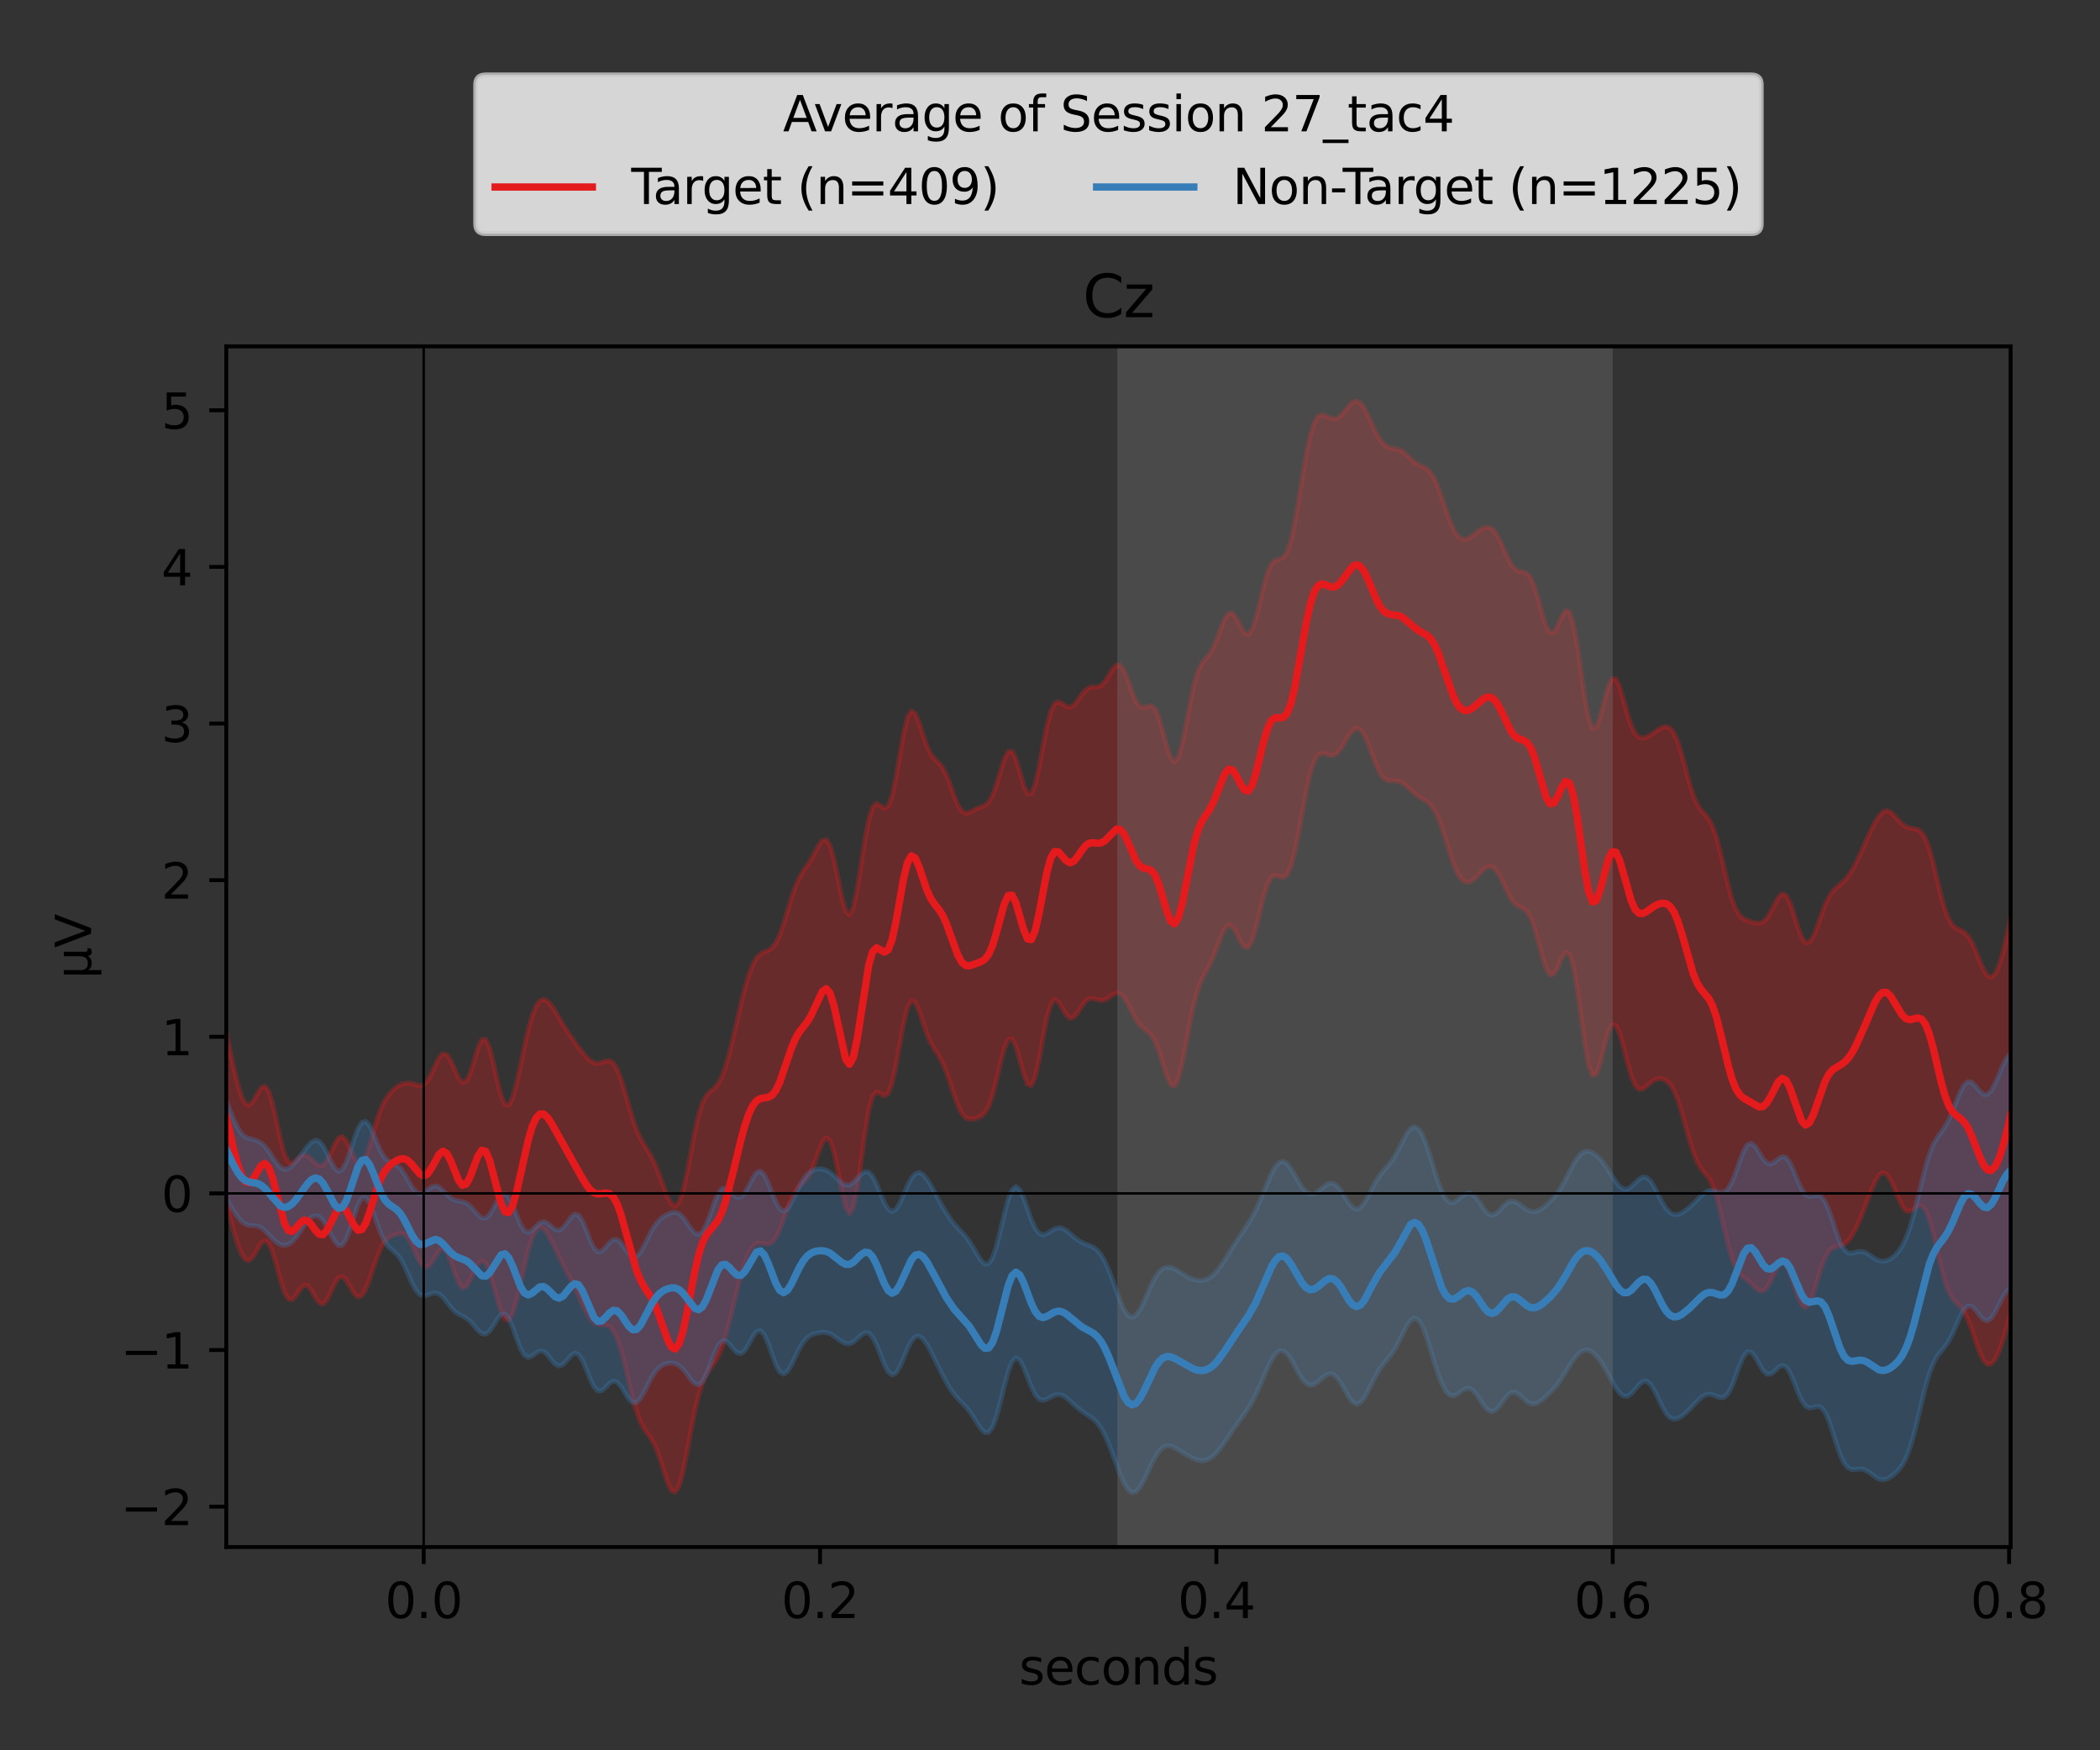 <?xml version="1.0" encoding="utf-8" standalone="no"?>
<!DOCTYPE svg PUBLIC "-//W3C//DTD SVG 1.1//EN"
  "http://www.w3.org/Graphics/SVG/1.1/DTD/svg11.dtd">
<svg xmlns:xlink="http://www.w3.org/1999/xlink" width="432pt" height="360pt" viewBox="0 0 432 360" xmlns="http://www.w3.org/2000/svg" version="1.1">
 <rect x="0" y="0" width="432" height="360" fill="#333333" stroke="none"/>
 <defs>
  <style type="text/css">*{stroke-linejoin: round; stroke-linecap: butt}</style>
 </defs>
 <g id="figure_1">
  <g id="patch_1">
   <path d="M 0 360 
L 432 360 
L 432 0 
L 0 0 
L 0 360 
z
" style="fill: none"/>
  </g>
  <g id="axes_1">
   <g id="patch_2">
    <path d="M 46.55 318.2 
L 413.615 318.2 
L 413.615 71.241 
L 46.55 71.241 
L 46.55 318.2 
z
" style="fill: none"/>
   </g>
   <g id="PolyCollection_1">
    <defs>
     <path id="m534372f535" d="M 46.55 -147.482 
L 46.55 -112.942 
L 47.346 -109.563 
L 48.142 -106.477 
L 48.939 -103.867 
L 49.735 -101.934 
L 50.531 -100.871 
L 51.327 -100.791 
L 52.124 -101.612 
L 52.92 -102.976 
L 53.716 -104.27 
L 54.512 -104.826 
L 55.309 -104.188 
L 56.105 -102.313 
L 56.901 -99.59 
L 57.697 -96.673 
L 58.494 -94.249 
L 59.29 -92.845 
L 60.086 -92.664 
L 60.882 -93.494 
L 61.679 -94.73 
L 62.475 -95.609 
L 63.271 -95.572 
L 64.067 -94.58 
L 64.863 -93.142 
L 65.66 -92.011 
L 66.456 -91.782 
L 67.252 -92.619 
L 68.048 -94.218 
L 68.845 -95.958 
L 69.641 -97.177 
L 70.437 -97.436 
L 71.233 -96.696 
L 72.03 -95.329 
L 72.826 -93.964 
L 73.622 -93.224 
L 74.418 -93.485 
L 75.215 -94.769 
L 76.011 -96.81 
L 76.807 -99.193 
L 77.603 -101.489 
L 78.4 -103.363 
L 79.196 -104.655 
L 79.992 -105.416 
L 80.788 -105.855 
L 81.584 -106.166 
L 82.381 -106.344 
L 83.177 -106.152 
L 83.973 -105.321 
L 84.769 -103.825 
L 85.566 -101.991 
L 86.362 -100.355 
L 87.158 -99.411 
L 87.954 -99.404 
L 88.751 -100.253 
L 89.547 -101.564 
L 90.343 -102.734 
L 91.139 -103.143 
L 91.936 -102.402 
L 92.732 -100.576 
L 93.528 -98.214 
L 94.324 -96.135 
L 95.12 -95.065 
L 95.917 -95.317 
L 96.713 -96.668 
L 97.509 -98.497 
L 98.305 -100.055 
L 99.102 -100.721 
L 99.898 -100.152 
L 100.694 -98.359 
L 101.49 -95.69 
L 102.287 -92.74 
L 103.083 -90.19 
L 103.879 -88.643 
L 104.675 -88.488 
L 105.472 -89.819 
L 106.268 -92.417 
L 107.064 -95.82 
L 107.86 -99.449 
L 108.657 -102.757 
L 109.453 -105.334 
L 110.249 -106.955 
L 111.045 -107.565 
L 111.841 -107.258 
L 112.638 -106.235 
L 113.434 -104.764 
L 114.23 -103.102 
L 115.026 -101.439 
L 115.823 -99.859 
L 116.619 -98.351 
L 117.415 -96.835 
L 118.211 -95.223 
L 119.008 -93.487 
L 119.804 -91.708 
L 120.6 -90.064 
L 121.396 -88.757 
L 122.193 -87.917 
L 122.989 -87.541 
L 123.785 -87.477 
L 124.581 -87.456 
L 125.378 -87.153 
L 126.174 -86.271 
L 126.97 -84.621 
L 127.766 -82.188 
L 128.562 -79.132 
L 129.359 -75.766 
L 130.155 -72.486 
L 130.951 -69.664 
L 131.747 -67.527 
L 132.544 -66.049 
L 133.34 -64.949 
L 134.136 -63.799 
L 134.932 -62.218 
L 135.729 -60.061 
L 136.525 -57.518 
L 137.321 -55.085 
L 138.117 -53.418 
L 138.914 -53.104 
L 139.71 -54.433 
L 140.506 -57.287 
L 141.302 -61.184 
L 142.099 -65.465 
L 142.895 -69.518 
L 143.691 -72.921 
L 144.487 -75.489 
L 145.283 -77.269 
L 146.08 -78.506 
L 146.876 -79.575 
L 147.672 -80.878 
L 148.468 -82.707 
L 149.265 -85.156 
L 150.061 -88.121 
L 150.857 -91.371 
L 151.653 -94.639 
L 152.45 -97.677 
L 153.246 -100.271 
L 154.042 -102.26 
L 154.838 -103.559 
L 155.635 -104.192 
L 156.431 -104.309 
L 157.227 -104.171 
L 158.023 -104.11 
L 158.819 -104.451 
L 159.616 -105.418 
L 160.412 -107.054 
L 161.208 -109.183 
L 162.004 -111.457 
L 162.801 -113.486 
L 163.597 -115 
L 164.393 -115.981 
L 165.189 -116.68 
L 165.986 -117.509 
L 166.782 -118.832 
L 167.578 -120.758 
L 168.374 -123.017 
L 169.171 -125.004 
L 169.967 -125.977 
L 170.763 -125.35 
L 171.559 -122.962 
L 172.356 -119.225 
L 173.152 -115.073 
L 173.948 -111.734 
L 174.744 -110.357 
L 175.54 -111.622 
L 176.337 -115.452 
L 177.133 -120.981 
L 177.929 -126.833 
L 178.725 -131.624 
L 179.522 -134.493 
L 180.318 -135.399 
L 181.114 -135.064 
L 181.91 -134.606 
L 182.707 -135.081 
L 183.503 -137.1 
L 184.299 -140.64 
L 185.095 -145.083 
L 185.892 -149.435 
L 186.688 -152.686 
L 187.484 -154.17 
L 188.28 -153.793 
L 189.077 -152.015 
L 189.873 -149.61 
L 190.669 -147.305 
L 191.465 -145.488 
L 192.261 -144.13 
L 193.058 -142.911 
L 193.854 -141.458 
L 194.65 -139.557 
L 195.446 -137.252 
L 196.243 -134.816 
L 197.039 -132.63 
L 197.835 -131.016 
L 198.631 -130.103 
L 199.428 -129.793 
L 200.224 -129.844 
L 201.02 -130.05 
L 201.816 -130.396 
L 202.613 -131.093 
L 203.409 -132.466 
L 204.205 -134.737 
L 205.001 -137.825 
L 205.798 -141.267 
L 206.594 -144.312 
L 207.39 -146.17 
L 208.186 -146.322 
L 208.982 -144.752 
L 209.779 -142.007 
L 210.575 -139.057 
L 211.371 -136.997 
L 212.167 -136.698 
L 212.964 -138.494 
L 213.76 -142.047 
L 214.556 -146.446 
L 215.352 -150.537 
L 216.149 -153.341 
L 216.945 -154.409 
L 217.741 -153.933 
L 218.537 -152.596 
L 219.334 -151.243 
L 220.13 -150.546 
L 220.926 -150.773 
L 221.722 -151.752 
L 222.518 -153.018 
L 223.315 -154.068 
L 224.111 -154.602 
L 224.907 -154.626 
L 225.703 -154.39 
L 226.5 -154.218 
L 227.296 -154.34 
L 228.092 -154.787 
L 228.888 -155.372 
L 229.685 -155.759 
L 230.481 -155.618 
L 231.277 -154.795 
L 232.073 -153.404 
L 232.87 -151.778 
L 233.666 -150.293 
L 234.462 -149.182 
L 235.258 -148.443 
L 236.055 -147.855 
L 236.851 -147.063 
L 237.647 -145.723 
L 238.443 -143.682 
L 239.239 -141.125 
L 240.036 -138.606 
L 240.832 -136.886 
L 241.628 -136.643 
L 242.424 -138.194 
L 243.221 -141.347 
L 244.017 -145.481 
L 244.813 -149.788 
L 245.609 -153.563 
L 246.406 -156.44 
L 247.202 -158.456 
L 247.998 -159.963 
L 248.794 -161.418 
L 249.591 -163.155 
L 250.387 -165.223 
L 251.183 -167.343 
L 251.979 -169.018 
L 252.776 -169.763 
L 253.572 -169.373 
L 254.368 -168.062 
L 255.164 -166.426 
L 255.96 -165.225 
L 256.757 -165.113 
L 257.553 -166.402 
L 258.349 -168.961 
L 259.145 -172.257 
L 259.942 -175.539 
L 260.738 -178.108 
L 261.534 -179.571 
L 262.33 -179.966 
L 263.127 -179.727 
L 263.923 -179.516 
L 264.719 -179.999 
L 265.515 -181.633 
L 266.312 -184.531 
L 267.108 -188.438 
L 267.904 -192.834 
L 268.7 -197.101 
L 269.497 -200.688 
L 270.293 -203.236 
L 271.089 -204.646 
L 271.885 -205.089 
L 272.681 -204.938 
L 273.478 -204.65 
L 274.274 -204.619 
L 275.07 -205.074 
L 275.866 -206.038 
L 276.663 -207.343 
L 277.459 -208.692 
L 278.255 -209.748 
L 279.051 -210.215 
L 279.848 -209.906 
L 280.644 -208.79 
L 281.44 -207.003 
L 282.236 -204.848 
L 283.033 -202.732 
L 283.829 -201.033 
L 284.625 -199.962 
L 285.421 -199.49 
L 286.217 -199.393 
L 287.014 -199.385 
L 287.81 -199.238 
L 288.606 -198.85 
L 289.402 -198.24 
L 290.199 -197.514 
L 290.995 -196.802 
L 291.791 -196.195 
L 292.587 -195.697 
L 293.384 -195.207 
L 294.18 -194.548 
L 294.976 -193.522 
L 295.772 -191.978 
L 296.569 -189.891 
L 297.365 -187.402 
L 298.161 -184.799 
L 298.957 -182.422 
L 299.754 -180.536 
L 300.55 -179.269 
L 301.346 -178.624 
L 302.142 -178.532 
L 302.938 -178.896 
L 303.735 -179.59 
L 304.531 -180.446 
L 305.327 -181.246 
L 306.123 -181.746 
L 306.92 -181.732 
L 307.716 -181.086 
L 308.512 -179.841 
L 309.308 -178.203 
L 310.105 -176.493 
L 310.901 -175.048 
L 311.697 -174.072 
L 312.493 -173.54 
L 313.29 -173.171 
L 314.086 -172.532 
L 314.882 -171.221 
L 315.678 -169.066 
L 316.475 -166.24 
L 317.271 -163.254 
L 318.067 -160.798 
L 318.863 -159.498 
L 319.659 -159.648 
L 320.456 -161.027 
L 321.252 -162.884 
L 322.048 -164.149 
L 322.844 -163.802 
L 323.641 -161.276 
L 324.437 -156.704 
L 325.233 -150.921 
L 326.029 -145.199 
L 326.826 -140.839 
L 327.622 -138.738 
L 328.418 -139.105 
L 329.214 -141.419 
L 330.011 -144.633 
L 330.807 -147.546 
L 331.603 -149.191 
L 332.399 -149.101 
L 333.196 -147.372 
L 333.992 -144.546 
L 334.788 -141.383 
L 335.584 -138.612 
L 336.38 -136.737 
L 337.177 -135.927 
L 337.973 -136.021 
L 338.769 -136.639 
L 339.565 -137.364 
L 340.362 -137.896 
L 341.158 -138.126 
L 341.954 -138.064 
L 342.75 -137.711 
L 343.547 -136.972 
L 344.343 -135.689 
L 345.139 -133.759 
L 345.935 -131.237 
L 346.732 -128.362 
L 347.528 -125.486 
L 348.324 -122.955 
L 349.12 -121.004 
L 349.916 -119.658 
L 350.713 -118.695 
L 351.509 -117.687 
L 352.305 -116.164 
L 353.101 -113.831 
L 353.898 -110.736 
L 354.694 -107.251 
L 355.49 -103.905 
L 356.286 -101.151 
L 357.083 -99.202 
L 357.879 -97.995 
L 358.675 -97.258 
L 359.471 -96.656 
L 360.268 -95.956 
L 361.064 -95.164 
L 361.86 -94.537 
L 362.656 -94.439 
L 363.453 -95.116 
L 364.249 -96.51 
L 365.045 -98.223 
L 365.841 -99.665 
L 366.637 -100.275 
L 367.434 -99.739 
L 368.23 -98.102 
L 369.026 -95.764 
L 369.822 -93.375 
L 370.619 -91.636 
L 371.415 -91.08 
L 372.211 -91.895 
L 373.007 -93.866 
L 373.804 -96.467 
L 374.6 -99.07 
L 375.396 -101.178 
L 376.192 -102.565 
L 376.989 -103.287 
L 377.785 -103.583 
L 378.581 -103.76 
L 379.377 -104.095 
L 380.174 -104.77 
L 380.97 -105.849 
L 381.766 -107.293 
L 382.562 -109.018 
L 383.358 -110.953 
L 384.155 -113.028 
L 384.951 -115.114 
L 385.747 -116.972 
L 386.543 -118.293 
L 387.34 -118.816 
L 388.136 -118.436 
L 388.932 -117.239 
L 389.728 -115.482 
L 390.525 -113.557 
L 391.321 -111.921 
L 392.117 -110.966 
L 392.913 -110.836 
L 393.71 -111.32 
L 394.506 -111.903 
L 395.302 -111.981 
L 396.098 -111.11 
L 396.895 -109.15 
L 397.691 -106.27 
L 398.487 -102.861 
L 399.283 -99.428 
L 400.079 -96.454 
L 400.876 -94.257 
L 401.672 -92.868 
L 402.468 -92.023 
L 403.264 -91.274 
L 404.061 -90.191 
L 404.857 -88.541 
L 405.653 -86.377 
L 406.449 -83.996 
L 407.246 -81.81 
L 408.042 -80.195 
L 408.838 -79.394 
L 409.634 -79.483 
L 410.431 -80.408 
L 411.227 -82.041 
L 412.023 -84.248 
L 412.819 -86.94 
L 413.615 -90.094 
L 413.615 -171.388 
L 413.615 -171.388 
L 412.819 -167.5 
L 412.023 -164.098 
L 411.227 -161.435 
L 410.431 -159.702 
L 409.634 -159.015 
L 408.838 -159.372 
L 408.042 -160.615 
L 407.246 -162.427 
L 406.449 -164.403 
L 405.653 -166.164 
L 404.857 -167.462 
L 404.061 -168.252 
L 403.264 -168.686 
L 402.468 -169.057 
L 401.672 -169.719 
L 400.876 -170.985 
L 400.079 -173.043 
L 399.283 -175.869 
L 398.487 -179.197 
L 397.691 -182.566 
L 396.895 -185.476 
L 396.098 -187.581 
L 395.302 -188.817 
L 394.506 -189.372 
L 393.71 -189.557 
L 392.913 -189.673 
L 392.117 -189.941 
L 391.321 -190.484 
L 390.525 -191.292 
L 389.728 -192.206 
L 388.932 -192.953 
L 388.136 -193.264 
L 387.34 -192.995 
L 386.543 -192.175 
L 385.747 -190.931 
L 384.951 -189.396 
L 384.155 -187.679 
L 383.358 -185.877 
L 382.562 -184.101 
L 381.766 -182.453 
L 380.97 -181.006 
L 380.174 -179.802 
L 379.377 -178.852 
L 378.581 -178.113 
L 377.785 -177.452 
L 376.989 -176.645 
L 376.192 -175.457 
L 375.396 -173.762 
L 374.6 -171.636 
L 373.804 -169.37 
L 373.007 -167.407 
L 372.211 -166.212 
L 371.415 -166.137 
L 370.619 -167.283 
L 369.822 -169.417 
L 369.026 -172.001 
L 368.23 -174.343 
L 367.434 -175.833 
L 366.637 -176.157 
L 365.841 -175.401 
L 365.045 -173.971 
L 364.249 -172.401 
L 363.453 -171.128 
L 362.656 -170.368 
L 361.86 -170.106 
L 361.064 -170.181 
L 360.268 -170.4 
L 359.471 -170.659 
L 358.675 -171.016 
L 357.879 -171.695 
L 357.083 -172.997 
L 356.286 -175.12 
L 355.49 -178.026 
L 354.694 -181.407 
L 353.898 -184.805 
L 353.101 -187.777 
L 352.305 -190.042 
L 351.509 -191.562 
L 350.713 -192.552 
L 349.916 -193.42 
L 349.12 -194.626 
L 348.324 -196.492 
L 347.528 -199.051 
L 346.732 -202.028 
L 345.935 -204.974 
L 345.139 -207.464 
L 344.343 -209.239 
L 343.547 -210.242 
L 342.75 -210.571 
L 341.954 -210.408 
L 341.158 -209.958 
L 340.362 -209.402 
L 339.565 -208.866 
L 338.769 -208.433 
L 337.973 -208.201 
L 337.177 -208.348 
L 336.38 -209.126 
L 335.584 -210.741 
L 334.788 -213.179 
L 333.992 -216.072 
L 333.196 -218.733 
L 332.399 -220.37 
L 331.603 -220.396 
L 330.807 -218.709 
L 330.011 -215.803 
L 329.214 -212.662 
L 328.418 -210.46 
L 327.622 -210.182 
L 326.826 -212.284 
L 326.029 -216.522 
L 325.233 -222.006 
L 324.437 -227.491 
L 323.641 -231.782 
L 322.844 -234.117 
L 322.048 -234.392 
L 321.252 -233.142 
L 320.456 -231.326 
L 319.659 -229.98 
L 318.863 -229.862 
L 318.067 -231.211 
L 317.271 -233.71 
L 316.475 -236.665 
L 315.678 -239.322 
L 314.882 -241.167 
L 314.086 -242.094 
L 313.29 -242.377 
L 312.493 -242.494 
L 311.697 -242.902 
L 310.901 -243.862 
L 310.105 -245.364 
L 309.308 -247.168 
L 308.512 -248.932 
L 307.716 -250.346 
L 306.92 -251.237 
L 306.123 -251.585 
L 305.327 -251.485 
L 304.531 -251.075 
L 303.735 -250.49 
L 302.938 -249.859 
L 302.142 -249.321 
L 301.346 -249.045 
L 300.55 -249.204 
L 299.754 -249.93 
L 298.957 -251.265 
L 298.161 -253.145 
L 297.365 -255.4 
L 296.569 -257.777 
L 295.772 -259.979 
L 294.976 -261.744 
L 294.18 -262.945 
L 293.384 -263.641 
L 292.587 -264.048 
L 291.791 -264.422 
L 290.995 -264.944 
L 290.199 -265.645 
L 289.402 -266.412 
L 288.606 -267.071 
L 287.81 -267.495 
L 287.014 -267.693 
L 286.217 -267.817 
L 285.421 -268.087 
L 284.625 -268.686 
L 283.829 -269.7 
L 283.033 -271.107 
L 282.236 -272.788 
L 281.44 -274.536 
L 280.644 -276.077 
L 279.848 -277.136 
L 279.051 -277.533 
L 278.255 -277.259 
L 277.459 -276.481 
L 276.663 -275.481 
L 275.866 -274.566 
L 275.07 -273.983 
L 274.274 -273.844 
L 273.478 -274.092 
L 272.681 -274.499 
L 271.885 -274.713 
L 271.089 -274.319 
L 270.293 -272.936 
L 269.497 -270.328 
L 268.7 -266.516 
L 267.904 -261.83 
L 267.108 -256.854 
L 266.312 -252.276 
L 265.515 -248.684 
L 264.719 -246.385 
L 263.923 -245.303 
L 263.127 -244.988 
L 262.33 -244.761 
L 261.534 -243.954 
L 260.738 -242.153 
L 259.942 -239.365 
L 259.145 -236.015 
L 258.349 -232.803 
L 257.553 -230.458 
L 256.757 -229.46 
L 255.96 -229.851 
L 255.164 -231.2 
L 254.368 -232.777 
L 253.572 -233.831 
L 252.776 -233.863 
L 251.979 -232.779 
L 251.183 -230.878 
L 250.387 -228.704 
L 249.591 -226.8 
L 248.794 -225.446 
L 247.998 -224.517 
L 247.202 -223.525 
L 246.406 -221.863 
L 245.609 -219.127 
L 244.813 -215.349 
L 244.017 -211.048 
L 243.221 -207.072 
L 242.424 -204.296 
L 241.628 -203.304 
L 240.832 -204.188 
L 240.036 -206.523 
L 239.239 -209.516 
L 238.443 -212.277 
L 237.647 -214.129 
L 236.851 -214.847 
L 236.055 -214.724 
L 235.258 -214.421 
L 234.462 -214.638 
L 233.666 -215.77 
L 232.87 -217.73 
L 232.073 -220.025 
L 231.277 -222.007 
L 230.481 -223.144 
L 229.685 -223.212 
L 228.888 -222.363 
L 228.092 -221.046 
L 227.296 -219.8 
L 226.5 -219.008 
L 225.703 -218.729 
L 224.907 -218.717 
L 224.111 -218.591 
L 223.315 -218.068 
L 222.518 -217.113 
L 221.722 -215.957 
L 220.926 -214.979 
L 220.13 -214.519 
L 219.334 -214.684 
L 218.537 -215.24 
L 217.741 -215.653 
L 216.945 -215.283 
L 216.149 -213.641 
L 215.352 -210.618 
L 214.556 -206.579 
L 213.76 -202.299 
L 212.964 -198.75 
L 212.167 -196.779 
L 211.371 -196.789 
L 210.575 -198.561 
L 209.779 -201.3 
L 208.982 -203.923 
L 208.186 -205.464 
L 207.39 -205.413 
L 206.594 -203.854 
L 205.798 -201.351 
L 205.001 -198.672 
L 204.205 -196.467 
L 203.409 -195.045 
L 202.613 -194.333 
L 201.816 -194.009 
L 201.02 -193.727 
L 200.224 -193.321 
L 199.428 -192.889 
L 198.631 -192.736 
L 197.835 -193.207 
L 197.039 -194.48 
L 196.243 -196.44 
L 195.446 -198.688 
L 194.65 -200.727 
L 193.854 -202.218 
L 193.058 -203.165 
L 192.261 -203.91 
L 191.465 -204.939 
L 190.669 -206.599 
L 189.873 -208.877 
L 189.077 -211.337 
L 188.28 -213.236 
L 187.484 -213.782 
L 186.688 -212.45 
L 185.892 -209.238 
L 185.095 -204.758 
L 184.299 -200.067 
L 183.503 -196.29 
L 182.707 -194.168 
L 181.91 -193.73 
L 181.114 -194.288 
L 180.318 -194.734 
L 179.522 -194.012 
L 178.725 -191.527 
L 177.929 -187.351 
L 177.133 -182.187 
L 176.337 -177.148 
L 175.54 -173.413 
L 174.744 -171.855 
L 173.948 -172.737 
L 173.152 -175.626 
L 172.356 -179.547 
L 171.559 -183.343 
L 170.763 -186.078 
L 169.967 -187.309 
L 169.171 -187.135 
L 168.374 -186.029 
L 167.578 -184.562 
L 166.782 -183.152 
L 165.986 -181.931 
L 165.189 -180.767 
L 164.393 -179.394 
L 163.597 -177.588 
L 162.801 -175.296 
L 162.004 -172.677 
L 161.208 -170.047 
L 160.412 -167.756 
L 159.616 -166.059 
L 158.819 -165.022 
L 158.023 -164.503 
L 157.227 -164.209 
L 156.431 -163.795 
L 155.635 -162.968 
L 154.838 -161.549 
L 154.042 -159.486 
L 153.246 -156.824 
L 152.45 -153.68 
L 151.653 -150.236 
L 150.857 -146.732 
L 150.061 -143.445 
L 149.265 -140.633 
L 148.468 -138.474 
L 147.672 -137.009 
L 146.876 -136.113 
L 146.08 -135.479 
L 145.283 -134.653 
L 144.487 -133.147 
L 143.691 -130.621 
L 142.895 -127.065 
L 142.099 -122.854 
L 141.302 -118.642 
L 140.506 -115.128 
L 139.71 -112.825 
L 138.914 -111.945 
L 138.117 -112.401 
L 137.321 -113.878 
L 136.525 -115.939 
L 135.729 -118.146 
L 134.932 -120.167 
L 134.136 -121.848 
L 133.34 -123.226 
L 132.544 -124.482 
L 131.747 -125.874 
L 130.951 -127.637 
L 130.155 -129.895 
L 129.359 -132.579 
L 128.562 -135.426 
L 127.766 -138.05 
L 126.97 -140.09 
L 126.174 -141.342 
L 125.378 -141.826 
L 124.581 -141.761 
L 123.785 -141.471 
L 122.989 -141.275 
L 122.193 -141.384 
L 121.396 -141.853 
L 120.6 -142.617 
L 119.804 -143.564 
L 119.008 -144.601 
L 118.211 -145.686 
L 117.415 -146.819 
L 116.619 -148.017 
L 115.823 -149.297 
L 115.026 -150.644 
L 114.23 -151.985 
L 113.434 -153.187 
L 112.638 -154.074 
L 111.841 -154.46 
L 111.045 -154.167 
L 110.249 -153.052 
L 109.453 -151.043 
L 108.657 -148.184 
L 107.86 -144.669 
L 107.064 -140.846 
L 106.268 -137.2 
L 105.472 -134.307 
L 104.675 -132.724 
L 103.879 -132.834 
L 103.083 -134.669 
L 102.287 -137.808 
L 101.49 -141.429 
L 100.694 -144.526 
L 99.898 -146.232 
L 99.102 -146.121 
L 98.305 -144.379 
L 97.509 -141.742 
L 96.713 -139.205 
L 95.917 -137.619 
L 95.12 -137.386 
L 94.324 -138.383 
L 93.528 -140.103 
L 92.732 -141.87 
L 91.936 -143.065 
L 91.139 -143.294 
L 90.343 -142.49 
L 89.547 -140.935 
L 88.751 -139.155 
L 87.954 -137.697 
L 87.158 -136.883 
L 86.362 -136.699 
L 85.566 -136.879 
L 84.769 -137.116 
L 83.973 -137.225 
L 83.177 -137.152 
L 82.381 -136.887 
L 81.584 -136.414 
L 80.788 -135.736 
L 79.992 -134.851 
L 79.196 -133.687 
L 78.4 -132.082 
L 77.603 -129.887 
L 76.807 -127.169 
L 76.011 -124.319 
L 75.215 -121.959 
L 74.418 -120.675 
L 73.622 -120.735 
L 72.826 -121.949 
L 72.03 -123.746 
L 71.233 -125.385 
L 70.437 -126.223 
L 69.641 -125.941 
L 68.845 -124.664 
L 68.048 -122.891 
L 67.252 -121.272 
L 66.456 -120.326 
L 65.66 -120.233 
L 64.863 -120.808 
L 64.067 -121.638 
L 63.271 -122.289 
L 62.475 -122.452 
L 61.679 -122.044 
L 60.882 -121.294 
L 60.086 -120.74 
L 59.29 -121.056 
L 58.494 -122.716 
L 57.697 -125.696 
L 56.901 -129.408 
L 56.105 -132.951 
L 55.309 -135.491 
L 54.512 -136.58 
L 53.716 -136.263 
L 52.92 -135.019 
L 52.124 -133.58 
L 51.327 -132.697 
L 50.531 -132.912 
L 49.735 -134.398 
L 48.939 -136.961 
L 48.142 -140.207 
L 47.346 -143.771 
L 46.55 -147.482 
z
" style="stroke: #e41a1c; stroke-opacity: 0.3"/>
    </defs>
    <g clip-path="url(#pe918dffda6)">
     <use xlink:href="#m534372f535" x="0" y="360" style="fill: #e41a1c; fill-opacity: 0.3; stroke: #e41a1c; stroke-opacity: 0.3"/>
    </g>
   </g>
   <g id="PolyCollection_2">
    <defs>
     <path id="mb0babceb36" d="M 46.55 -133.532 
L 46.55 -113.474 
L 47.346 -112.127 
L 48.142 -110.799 
L 48.939 -109.633 
L 49.735 -108.742 
L 50.531 -108.19 
L 51.327 -107.96 
L 52.124 -107.913 
L 52.92 -107.826 
L 53.716 -107.501 
L 54.512 -106.872 
L 55.309 -106.036 
L 56.105 -105.177 
L 56.901 -104.468 
L 57.697 -104.008 
L 58.494 -103.842 
L 59.29 -104.009 
L 60.086 -104.545 
L 60.882 -105.434 
L 61.679 -106.572 
L 62.475 -107.784 
L 63.271 -108.869 
L 64.067 -109.647 
L 64.863 -109.975 
L 65.66 -109.753 
L 66.456 -108.951 
L 67.252 -107.661 
L 68.048 -106.119 
L 68.845 -104.699 
L 69.641 -103.838 
L 70.437 -103.915 
L 71.233 -105.098 
L 72.03 -107.223 
L 72.826 -109.793 
L 73.622 -112.112 
L 74.418 -113.527 
L 75.215 -113.665 
L 76.011 -112.557 
L 76.807 -110.581 
L 77.603 -108.284 
L 78.4 -106.173 
L 79.196 -104.562 
L 79.992 -103.502 
L 80.788 -102.795 
L 81.584 -102.098 
L 82.381 -101.089 
L 83.177 -99.632 
L 83.973 -97.848 
L 84.769 -96.053 
L 85.566 -94.601 
L 86.362 -93.724 
L 87.158 -93.452 
L 87.954 -93.62 
L 88.751 -93.937 
L 89.547 -94.091 
L 90.343 -93.856 
L 91.139 -93.177 
L 91.936 -92.188 
L 92.732 -91.146 
L 93.528 -90.289 
L 94.324 -89.711 
L 95.12 -89.314 
L 95.917 -88.886 
L 96.713 -88.237 
L 97.509 -87.342 
L 98.305 -86.388 
L 99.102 -85.699 
L 99.898 -85.585 
L 100.694 -86.175 
L 101.49 -87.326 
L 102.287 -88.646 
L 103.083 -89.61 
L 103.879 -89.748 
L 104.675 -88.833 
L 105.472 -87.002 
L 106.268 -84.729 
L 107.064 -82.643 
L 107.86 -81.262 
L 108.657 -80.798 
L 109.453 -81.09 
L 110.249 -81.706 
L 111.045 -82.141 
L 111.841 -82.038 
L 112.638 -81.341 
L 113.434 -80.313 
L 114.23 -79.405 
L 115.026 -79.027 
L 115.823 -79.346 
L 116.619 -80.197 
L 117.415 -81.149 
L 118.211 -81.688 
L 119.008 -81.422 
L 119.804 -80.248 
L 120.6 -78.408 
L 121.396 -76.396 
L 122.193 -74.77 
L 122.989 -73.93 
L 123.785 -73.967 
L 124.581 -74.637 
L 125.378 -75.464 
L 126.174 -75.938 
L 126.97 -75.729 
L 127.766 -74.82 
L 128.562 -73.505 
L 129.359 -72.254 
L 130.155 -71.512 
L 130.951 -71.544 
L 131.747 -72.361 
L 132.544 -73.745 
L 133.34 -75.354 
L 134.136 -76.855 
L 134.932 -78.034 
L 135.729 -78.839 
L 136.525 -79.33 
L 137.321 -79.59 
L 138.117 -79.662 
L 138.914 -79.526 
L 139.71 -79.126 
L 140.506 -78.411 
L 141.302 -77.417 
L 142.099 -76.32 
L 142.895 -75.446 
L 143.691 -75.173 
L 144.487 -75.767 
L 145.283 -77.231 
L 146.08 -79.28 
L 146.876 -81.437 
L 147.672 -83.191 
L 148.468 -84.164 
L 149.265 -84.228 
L 150.061 -83.547 
L 150.857 -82.541 
L 151.653 -81.743 
L 152.45 -81.592 
L 153.246 -82.256 
L 154.042 -83.555 
L 154.838 -85.026 
L 155.635 -86.099 
L 156.431 -86.305 
L 157.227 -85.448 
L 158.023 -83.673 
L 158.819 -81.423 
L 159.616 -79.292 
L 160.412 -77.831 
L 161.208 -77.369 
L 162.004 -77.924 
L 162.801 -79.239 
L 163.597 -80.906 
L 164.393 -82.534 
L 165.189 -83.858 
L 165.986 -84.783 
L 166.782 -85.354 
L 167.578 -85.684 
L 168.374 -85.875 
L 169.171 -85.965 
L 169.967 -85.92 
L 170.763 -85.679 
L 171.559 -85.223 
L 172.356 -84.623 
L 173.152 -84.033 
L 173.948 -83.644 
L 174.744 -83.607 
L 175.54 -83.971 
L 176.337 -84.643 
L 177.133 -85.39 
L 177.929 -85.885 
L 178.725 -85.806 
L 179.522 -84.965 
L 180.318 -83.396 
L 181.114 -81.379 
L 181.91 -79.369 
L 182.707 -77.857 
L 183.503 -77.214 
L 184.299 -77.586 
L 185.095 -78.851 
L 185.892 -80.671 
L 186.688 -82.586 
L 187.484 -84.153 
L 188.28 -85.059 
L 189.077 -85.188 
L 189.873 -84.608 
L 190.669 -83.499 
L 191.465 -82.063 
L 192.261 -80.467 
L 193.058 -78.827 
L 193.854 -77.227 
L 194.65 -75.734 
L 195.446 -74.407 
L 196.243 -73.279 
L 197.039 -72.342 
L 197.835 -71.524 
L 198.631 -70.698 
L 199.428 -69.733 
L 200.224 -68.568 
L 201.02 -67.276 
L 201.816 -66.089 
L 202.613 -65.35 
L 203.409 -65.41 
L 204.205 -66.509 
L 205.001 -68.668 
L 205.798 -71.63 
L 206.594 -74.897 
L 207.39 -77.847 
L 208.186 -79.91 
L 208.982 -80.733 
L 209.779 -80.27 
L 210.575 -78.785 
L 211.371 -76.755 
L 212.167 -74.72 
L 212.964 -73.127 
L 213.76 -72.212 
L 214.556 -71.974 
L 215.352 -72.221 
L 216.149 -72.671 
L 216.945 -73.055 
L 217.741 -73.19 
L 218.537 -73.004 
L 219.334 -72.528 
L 220.13 -71.858 
L 220.926 -71.114 
L 221.722 -70.397 
L 222.518 -69.767 
L 223.315 -69.225 
L 224.111 -68.718 
L 224.907 -68.142 
L 225.703 -67.366 
L 226.5 -66.275 
L 227.296 -64.808 
L 228.092 -62.985 
L 228.888 -60.903 
L 229.685 -58.72 
L 230.481 -56.635 
L 231.277 -54.863 
L 232.073 -53.608 
L 232.87 -53.025 
L 233.666 -53.179 
L 234.462 -54.018 
L 235.258 -55.381 
L 236.055 -57.04 
L 236.851 -58.749 
L 237.647 -60.289 
L 238.443 -61.499 
L 239.239 -62.285 
L 240.036 -62.625 
L 240.832 -62.574 
L 241.628 -62.249 
L 242.424 -61.782 
L 243.221 -61.281 
L 244.017 -60.799 
L 244.813 -60.355 
L 245.609 -59.967 
L 246.406 -59.678 
L 247.202 -59.548 
L 247.998 -59.63 
L 248.794 -59.957 
L 249.591 -60.529 
L 250.387 -61.327 
L 251.183 -62.313 
L 251.979 -63.431 
L 252.776 -64.614 
L 253.572 -65.796 
L 254.368 -66.933 
L 255.164 -68.025 
L 255.96 -69.117 
L 256.757 -70.286 
L 257.553 -71.611 
L 258.349 -73.139 
L 259.145 -74.868 
L 259.942 -76.725 
L 260.738 -78.572 
L 261.534 -80.221 
L 262.33 -81.47 
L 263.127 -82.156 
L 263.923 -82.195 
L 264.719 -81.604 
L 265.515 -80.505 
L 266.312 -79.1 
L 267.108 -77.632 
L 267.904 -76.348 
L 268.7 -75.451 
L 269.497 -75.062 
L 270.293 -75.19 
L 271.089 -75.721 
L 271.885 -76.444 
L 272.681 -77.097 
L 273.478 -77.439 
L 274.274 -77.301 
L 275.07 -76.625 
L 275.866 -75.48 
L 276.663 -74.061 
L 277.459 -72.662 
L 278.255 -71.614 
L 279.051 -71.187 
L 279.848 -71.498 
L 280.644 -72.483 
L 281.44 -73.922 
L 282.236 -75.536 
L 283.033 -77.074 
L 283.829 -78.393 
L 284.625 -79.48 
L 285.421 -80.44 
L 286.217 -81.442 
L 287.014 -82.643 
L 287.81 -84.101 
L 288.606 -85.726 
L 289.402 -87.28 
L 290.199 -88.444 
L 290.995 -88.921 
L 291.791 -88.526 
L 292.587 -87.243 
L 293.384 -85.22 
L 294.18 -82.72 
L 294.976 -80.06 
L 295.772 -77.55 
L 296.569 -75.448 
L 297.365 -73.932 
L 298.161 -73.087 
L 298.957 -72.892 
L 299.754 -73.213 
L 300.55 -73.799 
L 301.346 -74.327 
L 302.142 -74.488 
L 302.938 -74.103 
L 303.735 -73.193 
L 304.531 -71.976 
L 305.327 -70.781 
L 306.123 -69.932 
L 306.92 -69.654 
L 307.716 -70.006 
L 308.512 -70.872 
L 309.308 -71.981 
L 310.105 -72.988 
L 310.901 -73.587 
L 311.697 -73.629 
L 312.493 -73.169 
L 313.29 -72.437 
L 314.086 -71.729 
L 314.882 -71.291 
L 315.678 -71.24 
L 316.475 -71.55 
L 317.271 -72.108 
L 318.067 -72.797 
L 318.863 -73.555 
L 319.659 -74.394 
L 320.456 -75.363 
L 321.252 -76.491 
L 322.048 -77.749 
L 322.844 -79.051 
L 323.641 -80.271 
L 324.437 -81.283 
L 325.233 -81.988 
L 326.029 -82.327 
L 326.826 -82.281 
L 327.622 -81.865 
L 328.418 -81.117 
L 329.214 -80.086 
L 330.011 -78.831 
L 330.807 -77.421 
L 331.603 -75.952 
L 332.399 -74.571 
L 333.196 -73.47 
L 333.992 -72.844 
L 334.788 -72.813 
L 335.584 -73.353 
L 336.38 -74.264 
L 337.177 -75.22 
L 337.973 -75.862 
L 338.769 -75.907 
L 339.565 -75.24 
L 340.362 -73.947 
L 341.158 -72.292 
L 341.954 -70.624 
L 342.75 -69.267 
L 343.547 -68.417 
L 344.343 -68.107 
L 345.139 -68.244 
L 345.935 -68.689 
L 346.732 -69.328 
L 347.528 -70.092 
L 348.324 -70.932 
L 349.12 -71.781 
L 349.916 -72.531 
L 350.713 -73.056 
L 351.509 -73.259 
L 352.305 -73.131 
L 353.101 -72.793 
L 353.898 -72.505 
L 354.694 -72.603 
L 355.49 -73.37 
L 356.286 -74.891 
L 357.083 -76.976 
L 357.879 -79.19 
L 358.675 -81.003 
L 359.471 -81.971 
L 360.268 -81.903 
L 361.064 -80.939 
L 361.86 -79.504 
L 362.656 -78.157 
L 363.453 -77.373 
L 364.249 -77.354 
L 365.045 -77.951 
L 365.841 -78.732 
L 366.637 -79.167 
L 367.434 -78.853 
L 368.23 -77.669 
L 369.026 -75.821 
L 369.822 -73.75 
L 370.619 -71.958 
L 371.415 -70.809 
L 372.211 -70.397 
L 373.007 -70.512 
L 373.804 -70.723 
L 374.6 -70.545 
L 375.396 -69.625 
L 376.192 -67.882 
L 376.989 -65.53 
L 377.785 -62.987 
L 378.581 -60.708 
L 379.377 -59.032 
L 380.174 -58.08 
L 380.97 -57.748 
L 381.766 -57.779 
L 382.562 -57.867 
L 383.358 -57.777 
L 384.155 -57.416 
L 384.951 -56.847 
L 385.747 -56.242 
L 386.543 -55.794 
L 387.34 -55.637 
L 388.136 -55.799 
L 388.932 -56.224 
L 389.728 -56.831 
L 390.525 -57.61 
L 391.321 -58.658 
L 392.117 -60.147 
L 392.913 -62.228 
L 393.71 -64.932 
L 394.506 -68.119 
L 395.302 -71.502 
L 396.098 -74.724 
L 396.895 -77.47 
L 397.691 -79.56 
L 398.487 -81.014 
L 399.283 -82.05 
L 400.079 -82.996 
L 400.876 -84.156 
L 401.672 -85.679 
L 402.468 -87.484 
L 403.264 -89.286 
L 404.061 -90.704 
L 404.857 -91.418 
L 405.653 -91.311 
L 406.449 -90.533 
L 407.246 -89.466 
L 408.042 -88.597 
L 408.838 -88.336 
L 409.634 -88.867 
L 410.431 -90.091 
L 411.227 -91.687 
L 412.023 -93.251 
L 412.819 -94.465 
L 413.615 -95.196 
L 413.615 -143.42 
L 413.615 -143.42 
L 412.819 -142.4 
L 412.023 -140.886 
L 411.227 -139.028 
L 410.431 -137.156 
L 409.634 -135.666 
L 408.838 -134.876 
L 408.042 -134.899 
L 407.246 -135.588 
L 406.449 -136.567 
L 405.653 -137.357 
L 404.857 -137.532 
L 404.061 -136.871 
L 403.264 -135.423 
L 402.468 -133.478 
L 401.672 -131.429 
L 400.876 -129.617 
L 400.079 -128.193 
L 399.283 -127.073 
L 398.487 -125.981 
L 397.691 -124.574 
L 396.895 -122.586 
L 396.098 -119.942 
L 395.302 -116.793 
L 394.506 -113.454 
L 393.71 -110.28 
L 392.913 -107.545 
L 392.117 -105.371 
L 391.321 -103.741 
L 390.525 -102.559 
L 389.728 -101.707 
L 388.932 -101.104 
L 388.136 -100.717 
L 387.34 -100.565 
L 386.543 -100.682 
L 385.747 -101.061 
L 384.951 -101.61 
L 384.155 -102.163 
L 383.358 -102.534 
L 382.562 -102.612 
L 381.766 -102.44 
L 380.97 -102.228 
L 380.174 -102.301 
L 379.377 -102.969 
L 378.581 -104.386 
L 377.785 -106.464 
L 376.989 -108.88 
L 376.192 -111.177 
L 375.396 -112.935 
L 374.6 -113.919 
L 373.804 -114.17 
L 373.007 -114.005 
L 372.211 -113.895 
L 371.415 -114.284 
L 370.619 -115.397 
L 369.822 -117.14 
L 369.026 -119.128 
L 368.23 -120.854 
L 367.434 -121.897 
L 366.637 -122.106 
L 365.841 -121.659 
L 365.045 -120.984 
L 364.249 -120.576 
L 363.453 -120.787 
L 362.656 -121.675 
L 361.86 -122.978 
L 361.064 -124.212 
L 360.268 -124.85 
L 359.471 -124.537 
L 358.675 -123.222 
L 357.879 -121.182 
L 357.083 -118.903 
L 356.286 -116.892 
L 355.49 -115.497 
L 354.694 -114.823 
L 353.898 -114.737 
L 353.101 -114.95 
L 352.305 -115.143 
L 351.509 -115.083 
L 350.713 -114.688 
L 349.916 -114.02 
L 349.12 -113.221 
L 348.324 -112.416 
L 347.528 -111.677 
L 346.732 -111.032 
L 345.935 -110.515 
L 345.139 -110.195 
L 344.343 -110.177 
L 343.547 -110.563 
L 342.75 -111.408 
L 341.954 -112.675 
L 341.158 -114.213 
L 340.362 -115.769 
L 339.565 -117.047 
L 338.769 -117.799 
L 337.973 -117.913 
L 337.177 -117.463 
L 336.38 -116.688 
L 335.584 -115.91 
L 334.788 -115.426 
L 333.992 -115.426 
L 333.196 -115.955 
L 332.399 -116.922 
L 331.603 -118.148 
L 330.807 -119.427 
L 330.011 -120.601 
L 329.214 -121.582 
L 328.418 -122.351 
L 327.622 -122.9 
L 326.826 -123.193 
L 326.029 -123.152 
L 325.233 -122.694 
L 324.437 -121.789 
L 323.641 -120.499 
L 322.844 -118.974 
L 322.048 -117.406 
L 321.252 -115.96 
L 320.456 -114.724 
L 319.659 -113.701 
L 318.863 -112.845 
L 318.067 -112.109 
L 317.271 -111.487 
L 316.475 -111.022 
L 315.678 -110.783 
L 314.882 -110.833 
L 314.086 -111.178 
L 313.29 -111.741 
L 312.493 -112.361 
L 311.697 -112.831 
L 310.901 -112.961 
L 310.105 -112.65 
L 309.308 -111.949 
L 308.512 -111.069 
L 307.716 -110.331 
L 306.92 -110.045 
L 306.123 -110.376 
L 305.327 -111.266 
L 304.531 -112.453 
L 303.735 -113.589 
L 302.938 -114.37 
L 302.142 -114.632 
L 301.346 -114.384 
L 300.55 -113.784 
L 299.754 -113.1 
L 298.957 -112.644 
L 298.161 -112.704 
L 297.365 -113.467 
L 296.569 -114.971 
L 295.772 -117.106 
L 294.976 -119.64 
L 294.18 -122.277 
L 293.384 -124.703 
L 292.587 -126.631 
L 291.791 -127.85 
L 290.995 -128.254 
L 290.199 -127.864 
L 289.402 -126.826 
L 288.606 -125.379 
L 287.81 -123.799 
L 287.014 -122.329 
L 286.217 -121.105 
L 285.421 -120.118 
L 284.625 -119.227 
L 283.829 -118.238 
L 283.033 -117.008 
L 282.236 -115.532 
L 281.44 -113.966 
L 280.644 -112.571 
L 279.848 -111.617 
L 279.051 -111.292 
L 278.255 -111.641 
L 277.459 -112.554 
L 276.663 -113.797 
L 275.866 -115.067 
L 275.07 -116.071 
L 274.274 -116.605 
L 273.478 -116.615 
L 272.681 -116.195 
L 271.885 -115.543 
L 271.089 -114.893 
L 270.293 -114.461 
L 269.497 -114.409 
L 268.7 -114.826 
L 267.904 -115.709 
L 267.108 -116.959 
L 266.312 -118.38 
L 265.515 -119.718 
L 264.719 -120.711 
L 263.923 -121.145 
L 263.127 -120.906 
L 262.33 -119.999 
L 261.534 -118.541 
L 260.738 -116.724 
L 259.942 -114.764 
L 259.145 -112.854 
L 258.349 -111.12 
L 257.553 -109.608 
L 256.757 -108.289 
L 255.96 -107.089 
L 255.164 -105.927 
L 254.368 -104.741 
L 253.572 -103.503 
L 252.776 -102.22 
L 251.979 -100.935 
L 251.183 -99.714 
L 250.387 -98.636 
L 249.591 -97.772 
L 248.794 -97.159 
L 247.998 -96.791 
L 247.202 -96.636 
L 246.406 -96.653 
L 245.609 -96.819 
L 244.813 -97.121 
L 244.017 -97.543 
L 243.221 -98.04 
L 242.424 -98.547 
L 241.628 -98.987 
L 240.832 -99.282 
L 240.036 -99.348 
L 239.239 -99.089 
L 238.443 -98.414 
L 237.647 -97.282 
L 236.851 -95.743 
L 236.055 -93.952 
L 235.258 -92.142 
L 234.462 -90.574 
L 233.666 -89.495 
L 232.87 -89.089 
L 232.073 -89.455 
L 231.277 -90.577 
L 230.481 -92.322 
L 229.685 -94.457 
L 228.888 -96.705 
L 228.092 -98.805 
L 227.296 -100.57 
L 226.5 -101.916 
L 225.703 -102.852 
L 224.907 -103.454 
L 224.111 -103.837 
L 223.315 -104.137 
L 222.518 -104.479 
L 221.722 -104.95 
L 220.926 -105.566 
L 220.13 -106.262 
L 219.334 -106.911 
L 218.537 -107.359 
L 217.741 -107.485 
L 216.945 -107.257 
L 216.149 -106.772 
L 215.352 -106.255 
L 214.556 -106.006 
L 213.76 -106.318 
L 212.964 -107.364 
L 212.167 -109.124 
L 211.371 -111.35 
L 210.575 -113.589 
L 209.779 -115.289 
L 208.982 -115.947 
L 208.186 -115.265 
L 207.39 -113.259 
L 206.594 -110.267 
L 205.798 -106.865 
L 205.001 -103.708 
L 204.205 -101.352 
L 203.409 -100.109 
L 202.613 -99.991 
L 201.816 -100.75 
L 201.02 -102.004 
L 200.224 -103.383 
L 199.428 -104.642 
L 198.631 -105.691 
L 197.835 -106.575 
L 197.039 -107.408 
L 196.243 -108.307 
L 195.446 -109.346 
L 194.65 -110.545 
L 193.854 -111.881 
L 193.058 -113.312 
L 192.261 -114.784 
L 191.465 -116.218 
L 190.669 -117.486 
L 189.873 -118.418 
L 189.077 -118.833 
L 188.28 -118.593 
L 187.484 -117.661 
L 186.688 -116.142 
L 185.892 -114.301 
L 185.095 -112.529 
L 184.299 -111.247 
L 183.503 -110.79 
L 182.707 -111.293 
L 181.91 -112.642 
L 181.114 -114.506 
L 180.318 -116.438 
L 179.522 -118.002 
L 178.725 -118.891 
L 177.929 -119.007 
L 177.133 -118.48 
L 176.337 -117.612 
L 175.54 -116.772 
L 174.744 -116.272 
L 173.948 -116.259 
L 173.152 -116.697 
L 172.356 -117.409 
L 171.559 -118.179 
L 170.763 -118.836 
L 169.967 -119.293 
L 169.171 -119.536 
L 168.374 -119.584 
L 167.578 -119.443 
L 166.782 -119.075 
L 165.986 -118.398 
L 165.189 -117.335 
L 164.393 -115.889 
L 163.597 -114.205 
L 162.801 -112.572 
L 162.004 -111.355 
L 161.208 -110.887 
L 160.412 -111.353 
L 159.616 -112.711 
L 158.819 -114.667 
L 158.023 -116.733 
L 157.227 -118.36 
L 156.431 -119.117 
L 155.635 -118.839 
L 154.838 -117.694 
L 154.042 -116.122 
L 153.246 -114.671 
L 152.45 -113.797 
L 151.653 -113.702 
L 150.857 -114.269 
L 150.061 -115.102 
L 149.265 -115.666 
L 148.468 -115.492 
L 147.672 -114.372 
L 146.876 -112.446 
L 146.08 -110.157 
L 145.283 -108.061 
L 144.487 -106.623 
L 143.691 -106.079 
L 142.895 -106.399 
L 142.099 -107.344 
L 141.302 -108.548 
L 140.506 -109.641 
L 139.71 -110.364 
L 138.914 -110.64 
L 138.117 -110.554 
L 137.321 -110.244 
L 136.525 -109.789 
L 135.729 -109.159 
L 134.932 -108.259 
L 134.136 -107.019 
L 133.34 -105.486 
L 132.544 -103.853 
L 131.747 -102.437 
L 130.951 -101.57 
L 130.155 -101.467 
L 129.359 -102.103 
L 128.562 -103.201 
L 127.766 -104.318 
L 126.97 -105.019 
L 126.174 -105.044 
L 125.378 -104.416 
L 124.581 -103.449 
L 123.785 -102.646 
L 122.989 -102.5 
L 122.193 -103.283 
L 121.396 -104.917 
L 120.6 -106.98 
L 119.804 -108.874 
L 119.008 -110.056 
L 118.211 -110.258 
L 117.415 -109.585 
L 116.619 -108.463 
L 115.823 -107.44 
L 115.026 -106.942 
L 114.23 -107.097 
L 113.434 -107.713 
L 112.638 -108.388 
L 111.841 -108.715 
L 111.045 -108.474 
L 110.249 -107.754 
L 109.453 -106.928 
L 108.657 -106.5 
L 107.86 -106.867 
L 107.064 -108.136 
L 106.268 -110.061 
L 105.472 -112.133 
L 104.675 -113.765 
L 103.879 -114.501 
L 103.083 -114.18 
L 102.287 -113.004 
L 101.49 -111.461 
L 100.694 -110.122 
L 99.898 -109.416 
L 99.102 -109.477 
L 98.305 -110.146 
L 97.509 -111.086 
L 96.713 -111.955 
L 95.917 -112.541 
L 95.12 -112.826 
L 94.324 -112.96 
L 93.528 -113.162 
L 92.732 -113.603 
L 91.936 -114.31 
L 91.139 -115.134 
L 90.343 -115.808 
L 89.547 -116.075 
L 88.751 -115.838 
L 87.954 -115.246 
L 87.158 -114.644 
L 86.362 -114.419 
L 85.566 -114.81 
L 84.769 -115.807 
L 83.973 -117.169 
L 83.177 -118.553 
L 82.381 -119.665 
L 81.584 -120.372 
L 80.788 -120.765 
L 79.992 -121.124 
L 79.196 -121.797 
L 78.4 -123.027 
L 77.603 -124.794 
L 76.807 -126.776 
L 76.011 -128.46 
L 75.215 -129.343 
L 74.418 -129.126 
L 73.622 -127.801 
L 72.826 -125.649 
L 72.03 -123.165 
L 71.233 -120.932 
L 70.437 -119.463 
L 69.641 -119.059 
L 68.845 -119.714 
L 68.048 -121.131 
L 67.252 -122.827 
L 66.456 -124.312 
L 65.66 -125.235 
L 64.863 -125.461 
L 64.067 -125.057 
L 63.271 -124.219 
L 62.475 -123.171 
L 61.679 -122.087 
L 60.882 -121.071 
L 60.086 -120.21 
L 59.29 -119.626 
L 58.494 -119.478 
L 57.697 -119.87 
L 56.901 -120.762 
L 56.105 -121.951 
L 55.309 -123.168 
L 54.512 -124.194 
L 53.716 -124.925 
L 52.92 -125.369 
L 52.124 -125.613 
L 51.327 -125.799 
L 50.531 -126.119 
L 49.735 -126.786 
L 48.939 -127.95 
L 48.142 -129.603 
L 47.346 -131.562 
L 46.55 -133.532 
z
" style="stroke: #377eb8; stroke-opacity: 0.3"/>
    </defs>
    <g clip-path="url(#pe918dffda6)">
     <use xlink:href="#mb0babceb36" x="0" y="360" style="fill: #377eb8; fill-opacity: 0.3; stroke: #377eb8; stroke-opacity: 0.3"/>
    </g>
   </g>
   <g id="patch_3">
    <path d="M 229.844 318.2 
L 229.844 71.241 
L 331.762 71.241 
L 331.762 318.2 
z
" clip-path="url(#pe918dffda6)" style="fill: #808080; opacity: 0.3"/>
   </g>
   <g id="matplotlib.axis_1">
    <g id="xtick_1">
     <g id="line2d_1">
      <defs>
       <path id="mf5af9dd1bf" d="M 0 0 
L 0 3.5 
" style="stroke: #000000; stroke-width: 0.8"/>
      </defs>
      <g>
       <use xlink:href="#mf5af9dd1bf" x="87.158" y="318.2" style="stroke: #000000; stroke-width: 0.8"/>
      </g>
     </g>
     <g id="text_1">
      <!-- 0.0 -->
      <g transform="translate(79.207 332.798)scale(0.1 -0.1)">
       <defs>
        <path id="DejaVuSans-30" d="M 2034 4250 
Q 1547 4250 1301 3770 
Q 1056 3291 1056 2328 
Q 1056 1369 1301 889 
Q 1547 409 2034 409 
Q 2525 409 2770 889 
Q 3016 1369 3016 2328 
Q 3016 3291 2770 3770 
Q 2525 4250 2034 4250 
z
M 2034 4750 
Q 2819 4750 3233 4129 
Q 3647 3509 3647 2328 
Q 3647 1150 3233 529 
Q 2819 -91 2034 -91 
Q 1250 -91 836 529 
Q 422 1150 422 2328 
Q 422 3509 836 4129 
Q 1250 4750 2034 4750 
z
" transform="scale(0.016)"/>
        <path id="DejaVuSans-2e" d="M 684 794 
L 1344 794 
L 1344 0 
L 684 0 
L 684 794 
z
" transform="scale(0.016)"/>
       </defs>
       <use xlink:href="#DejaVuSans-30"/>
       <use xlink:href="#DejaVuSans-2e" x="63.623"/>
       <use xlink:href="#DejaVuSans-30" x="95.41"/>
      </g>
     </g>
    </g>
    <g id="xtick_2">
     <g id="line2d_2">
      <g>
       <use xlink:href="#mf5af9dd1bf" x="168.693" y="318.2" style="stroke: #000000; stroke-width: 0.8"/>
      </g>
     </g>
     <g id="text_2">
      <!-- 0.2 -->
      <g transform="translate(160.741 332.798)scale(0.1 -0.1)">
       <defs>
        <path id="DejaVuSans-32" d="M 1228 531 
L 3431 531 
L 3431 0 
L 469 0 
L 469 531 
Q 828 903 1448 1529 
Q 2069 2156 2228 2338 
Q 2531 2678 2651 2914 
Q 2772 3150 2772 3378 
Q 2772 3750 2511 3984 
Q 2250 4219 1831 4219 
Q 1534 4219 1204 4116 
Q 875 4013 500 3803 
L 500 4441 
Q 881 4594 1212 4672 
Q 1544 4750 1819 4750 
Q 2544 4750 2975 4387 
Q 3406 4025 3406 3419 
Q 3406 3131 3298 2873 
Q 3191 2616 2906 2266 
Q 2828 2175 2409 1742 
Q 1991 1309 1228 531 
z
" transform="scale(0.016)"/>
       </defs>
       <use xlink:href="#DejaVuSans-30"/>
       <use xlink:href="#DejaVuSans-2e" x="63.623"/>
       <use xlink:href="#DejaVuSans-32" x="95.41"/>
      </g>
     </g>
    </g>
    <g id="xtick_3">
     <g id="line2d_3">
      <g>
       <use xlink:href="#mf5af9dd1bf" x="250.228" y="318.2" style="stroke: #000000; stroke-width: 0.8"/>
      </g>
     </g>
     <g id="text_3">
      <!-- 0.4 -->
      <g transform="translate(242.276 332.798)scale(0.1 -0.1)">
       <defs>
        <path id="DejaVuSans-34" d="M 2419 4116 
L 825 1625 
L 2419 1625 
L 2419 4116 
z
M 2253 4666 
L 3047 4666 
L 3047 1625 
L 3713 1625 
L 3713 1100 
L 3047 1100 
L 3047 0 
L 2419 0 
L 2419 1100 
L 313 1100 
L 313 1709 
L 2253 4666 
z
" transform="scale(0.016)"/>
       </defs>
       <use xlink:href="#DejaVuSans-30"/>
       <use xlink:href="#DejaVuSans-2e" x="63.623"/>
       <use xlink:href="#DejaVuSans-34" x="95.41"/>
      </g>
     </g>
    </g>
    <g id="xtick_4">
     <g id="line2d_4">
      <g>
       <use xlink:href="#mf5af9dd1bf" x="331.762" y="318.2" style="stroke: #000000; stroke-width: 0.8"/>
      </g>
     </g>
     <g id="text_4">
      <!-- 0.6 -->
      <g transform="translate(323.811 332.798)scale(0.1 -0.1)">
       <defs>
        <path id="DejaVuSans-36" d="M 2113 2584 
Q 1688 2584 1439 2293 
Q 1191 2003 1191 1497 
Q 1191 994 1439 701 
Q 1688 409 2113 409 
Q 2538 409 2786 701 
Q 3034 994 3034 1497 
Q 3034 2003 2786 2293 
Q 2538 2584 2113 2584 
z
M 3366 4563 
L 3366 3988 
Q 3128 4100 2886 4159 
Q 2644 4219 2406 4219 
Q 1781 4219 1451 3797 
Q 1122 3375 1075 2522 
Q 1259 2794 1537 2939 
Q 1816 3084 2150 3084 
Q 2853 3084 3261 2657 
Q 3669 2231 3669 1497 
Q 3669 778 3244 343 
Q 2819 -91 2113 -91 
Q 1303 -91 875 529 
Q 447 1150 447 2328 
Q 447 3434 972 4092 
Q 1497 4750 2381 4750 
Q 2619 4750 2861 4703 
Q 3103 4656 3366 4563 
z
" transform="scale(0.016)"/>
       </defs>
       <use xlink:href="#DejaVuSans-30"/>
       <use xlink:href="#DejaVuSans-2e" x="63.623"/>
       <use xlink:href="#DejaVuSans-36" x="95.41"/>
      </g>
     </g>
    </g>
    <g id="xtick_5">
     <g id="line2d_5">
      <g>
       <use xlink:href="#mf5af9dd1bf" x="413.297" y="318.2" style="stroke: #000000; stroke-width: 0.8"/>
      </g>
     </g>
     <g id="text_5">
      <!-- 0.8 -->
      <g transform="translate(405.345 332.798)scale(0.1 -0.1)">
       <defs>
        <path id="DejaVuSans-38" d="M 2034 2216 
Q 1584 2216 1326 1975 
Q 1069 1734 1069 1313 
Q 1069 891 1326 650 
Q 1584 409 2034 409 
Q 2484 409 2743 651 
Q 3003 894 3003 1313 
Q 3003 1734 2745 1975 
Q 2488 2216 2034 2216 
z
M 1403 2484 
Q 997 2584 770 2862 
Q 544 3141 544 3541 
Q 544 4100 942 4425 
Q 1341 4750 2034 4750 
Q 2731 4750 3128 4425 
Q 3525 4100 3525 3541 
Q 3525 3141 3298 2862 
Q 3072 2584 2669 2484 
Q 3125 2378 3379 2068 
Q 3634 1759 3634 1313 
Q 3634 634 3220 271 
Q 2806 -91 2034 -91 
Q 1263 -91 848 271 
Q 434 634 434 1313 
Q 434 1759 690 2068 
Q 947 2378 1403 2484 
z
M 1172 3481 
Q 1172 3119 1398 2916 
Q 1625 2713 2034 2713 
Q 2441 2713 2670 2916 
Q 2900 3119 2900 3481 
Q 2900 3844 2670 4047 
Q 2441 4250 2034 4250 
Q 1625 4250 1398 4047 
Q 1172 3844 1172 3481 
z
" transform="scale(0.016)"/>
       </defs>
       <use xlink:href="#DejaVuSans-30"/>
       <use xlink:href="#DejaVuSans-2e" x="63.623"/>
       <use xlink:href="#DejaVuSans-38" x="95.41"/>
      </g>
     </g>
    </g>
    <g id="text_6">
     <!-- seconds -->
     <g transform="translate(209.645 346.477)scale(0.1 -0.1)">
      <defs>
       <path id="DejaVuSans-73" d="M 2834 3397 
L 2834 2853 
Q 2591 2978 2328 3040 
Q 2066 3103 1784 3103 
Q 1356 3103 1142 2972 
Q 928 2841 928 2578 
Q 928 2378 1081 2264 
Q 1234 2150 1697 2047 
L 1894 2003 
Q 2506 1872 2764 1633 
Q 3022 1394 3022 966 
Q 3022 478 2636 193 
Q 2250 -91 1575 -91 
Q 1294 -91 989 -36 
Q 684 19 347 128 
L 347 722 
Q 666 556 975 473 
Q 1284 391 1588 391 
Q 1994 391 2212 530 
Q 2431 669 2431 922 
Q 2431 1156 2273 1281 
Q 2116 1406 1581 1522 
L 1381 1569 
Q 847 1681 609 1914 
Q 372 2147 372 2553 
Q 372 3047 722 3315 
Q 1072 3584 1716 3584 
Q 2034 3584 2315 3537 
Q 2597 3491 2834 3397 
z
" transform="scale(0.016)"/>
       <path id="DejaVuSans-65" d="M 3597 1894 
L 3597 1613 
L 953 1613 
Q 991 1019 1311 708 
Q 1631 397 2203 397 
Q 2534 397 2845 478 
Q 3156 559 3463 722 
L 3463 178 
Q 3153 47 2828 -22 
Q 2503 -91 2169 -91 
Q 1331 -91 842 396 
Q 353 884 353 1716 
Q 353 2575 817 3079 
Q 1281 3584 2069 3584 
Q 2775 3584 3186 3129 
Q 3597 2675 3597 1894 
z
M 3022 2063 
Q 3016 2534 2758 2815 
Q 2500 3097 2075 3097 
Q 1594 3097 1305 2825 
Q 1016 2553 972 2059 
L 3022 2063 
z
" transform="scale(0.016)"/>
       <path id="DejaVuSans-63" d="M 3122 3366 
L 3122 2828 
Q 2878 2963 2633 3030 
Q 2388 3097 2138 3097 
Q 1578 3097 1268 2742 
Q 959 2388 959 1747 
Q 959 1106 1268 751 
Q 1578 397 2138 397 
Q 2388 397 2633 464 
Q 2878 531 3122 666 
L 3122 134 
Q 2881 22 2623 -34 
Q 2366 -91 2075 -91 
Q 1284 -91 818 406 
Q 353 903 353 1747 
Q 353 2603 823 3093 
Q 1294 3584 2113 3584 
Q 2378 3584 2631 3529 
Q 2884 3475 3122 3366 
z
" transform="scale(0.016)"/>
       <path id="DejaVuSans-6f" d="M 1959 3097 
Q 1497 3097 1228 2736 
Q 959 2375 959 1747 
Q 959 1119 1226 758 
Q 1494 397 1959 397 
Q 2419 397 2687 759 
Q 2956 1122 2956 1747 
Q 2956 2369 2687 2733 
Q 2419 3097 1959 3097 
z
M 1959 3584 
Q 2709 3584 3137 3096 
Q 3566 2609 3566 1747 
Q 3566 888 3137 398 
Q 2709 -91 1959 -91 
Q 1206 -91 779 398 
Q 353 888 353 1747 
Q 353 2609 779 3096 
Q 1206 3584 1959 3584 
z
" transform="scale(0.016)"/>
       <path id="DejaVuSans-6e" d="M 3513 2113 
L 3513 0 
L 2938 0 
L 2938 2094 
Q 2938 2591 2744 2837 
Q 2550 3084 2163 3084 
Q 1697 3084 1428 2787 
Q 1159 2491 1159 1978 
L 1159 0 
L 581 0 
L 581 3500 
L 1159 3500 
L 1159 2956 
Q 1366 3272 1645 3428 
Q 1925 3584 2291 3584 
Q 2894 3584 3203 3211 
Q 3513 2838 3513 2113 
z
" transform="scale(0.016)"/>
       <path id="DejaVuSans-64" d="M 2906 2969 
L 2906 4863 
L 3481 4863 
L 3481 0 
L 2906 0 
L 2906 525 
Q 2725 213 2448 61 
Q 2172 -91 1784 -91 
Q 1150 -91 751 415 
Q 353 922 353 1747 
Q 353 2572 751 3078 
Q 1150 3584 1784 3584 
Q 2172 3584 2448 3432 
Q 2725 3281 2906 2969 
z
M 947 1747 
Q 947 1113 1208 752 
Q 1469 391 1925 391 
Q 2381 391 2643 752 
Q 2906 1113 2906 1747 
Q 2906 2381 2643 2742 
Q 2381 3103 1925 3103 
Q 1469 3103 1208 2742 
Q 947 2381 947 1747 
z
" transform="scale(0.016)"/>
      </defs>
      <use xlink:href="#DejaVuSans-73"/>
      <use xlink:href="#DejaVuSans-65" x="52.1"/>
      <use xlink:href="#DejaVuSans-63" x="113.623"/>
      <use xlink:href="#DejaVuSans-6f" x="168.604"/>
      <use xlink:href="#DejaVuSans-6e" x="229.785"/>
      <use xlink:href="#DejaVuSans-64" x="293.164"/>
      <use xlink:href="#DejaVuSans-73" x="356.641"/>
     </g>
    </g>
   </g>
   <g id="matplotlib.axis_2">
    <g id="ytick_1">
     <g id="line2d_6">
      <defs>
       <path id="m42afa12634" d="M 0 0 
L -3.5 0 
" style="stroke: #000000; stroke-width: 0.8"/>
      </defs>
      <g>
       <use xlink:href="#m42afa12634" x="46.55" y="309.89" style="stroke: #000000; stroke-width: 0.8"/>
      </g>
     </g>
     <g id="text_7">
      <!-- −2 -->
      <g transform="translate(24.808 313.689)scale(0.1 -0.1)">
       <defs>
        <path id="DejaVuSans-2212" d="M 678 2272 
L 4684 2272 
L 4684 1741 
L 678 1741 
L 678 2272 
z
" transform="scale(0.016)"/>
       </defs>
       <use xlink:href="#DejaVuSans-2212"/>
       <use xlink:href="#DejaVuSans-32" x="83.789"/>
      </g>
     </g>
    </g>
    <g id="ytick_2">
     <g id="line2d_7">
      <g>
       <use xlink:href="#m42afa12634" x="46.55" y="277.675" style="stroke: #000000; stroke-width: 0.8"/>
      </g>
     </g>
     <g id="text_8">
      <!-- −1 -->
      <g transform="translate(24.808 281.474)scale(0.1 -0.1)">
       <defs>
        <path id="DejaVuSans-31" d="M 794 531 
L 1825 531 
L 1825 4091 
L 703 3866 
L 703 4441 
L 1819 4666 
L 2450 4666 
L 2450 531 
L 3481 531 
L 3481 0 
L 794 0 
L 794 531 
z
" transform="scale(0.016)"/>
       </defs>
       <use xlink:href="#DejaVuSans-2212"/>
       <use xlink:href="#DejaVuSans-31" x="83.789"/>
      </g>
     </g>
    </g>
    <g id="ytick_3">
     <g id="line2d_8">
      <g>
       <use xlink:href="#m42afa12634" x="46.55" y="245.459" style="stroke: #000000; stroke-width: 0.8"/>
      </g>
     </g>
     <g id="text_9">
      <!-- 0 -->
      <g transform="translate(33.188 249.259)scale(0.1 -0.1)">
       <use xlink:href="#DejaVuSans-30"/>
      </g>
     </g>
    </g>
    <g id="ytick_4">
     <g id="line2d_9">
      <g>
       <use xlink:href="#m42afa12634" x="46.55" y="213.244" style="stroke: #000000; stroke-width: 0.8"/>
      </g>
     </g>
     <g id="text_10">
      <!-- 1 -->
      <g transform="translate(33.188 217.043)scale(0.1 -0.1)">
       <use xlink:href="#DejaVuSans-31"/>
      </g>
     </g>
    </g>
    <g id="ytick_5">
     <g id="line2d_10">
      <g>
       <use xlink:href="#m42afa12634" x="46.55" y="181.029" style="stroke: #000000; stroke-width: 0.8"/>
      </g>
     </g>
     <g id="text_11">
      <!-- 2 -->
      <g transform="translate(33.188 184.828)scale(0.1 -0.1)">
       <use xlink:href="#DejaVuSans-32"/>
      </g>
     </g>
    </g>
    <g id="ytick_6">
     <g id="line2d_11">
      <g>
       <use xlink:href="#m42afa12634" x="46.55" y="148.813" style="stroke: #000000; stroke-width: 0.8"/>
      </g>
     </g>
     <g id="text_12">
      <!-- 3 -->
      <g transform="translate(33.188 152.612)scale(0.1 -0.1)">
       <defs>
        <path id="DejaVuSans-33" d="M 2597 2516 
Q 3050 2419 3304 2112 
Q 3559 1806 3559 1356 
Q 3559 666 3084 287 
Q 2609 -91 1734 -91 
Q 1441 -91 1130 -33 
Q 819 25 488 141 
L 488 750 
Q 750 597 1062 519 
Q 1375 441 1716 441 
Q 2309 441 2620 675 
Q 2931 909 2931 1356 
Q 2931 1769 2642 2001 
Q 2353 2234 1838 2234 
L 1294 2234 
L 1294 2753 
L 1863 2753 
Q 2328 2753 2575 2939 
Q 2822 3125 2822 3475 
Q 2822 3834 2567 4026 
Q 2313 4219 1838 4219 
Q 1578 4219 1281 4162 
Q 984 4106 628 3988 
L 628 4550 
Q 988 4650 1302 4700 
Q 1616 4750 1894 4750 
Q 2613 4750 3031 4423 
Q 3450 4097 3450 3541 
Q 3450 3153 3228 2886 
Q 3006 2619 2597 2516 
z
" transform="scale(0.016)"/>
       </defs>
       <use xlink:href="#DejaVuSans-33"/>
      </g>
     </g>
    </g>
    <g id="ytick_7">
     <g id="line2d_12">
      <g>
       <use xlink:href="#m42afa12634" x="46.55" y="116.598" style="stroke: #000000; stroke-width: 0.8"/>
      </g>
     </g>
     <g id="text_13">
      <!-- 4 -->
      <g transform="translate(33.188 120.397)scale(0.1 -0.1)">
       <use xlink:href="#DejaVuSans-34"/>
      </g>
     </g>
    </g>
    <g id="ytick_8">
     <g id="line2d_13">
      <g>
       <use xlink:href="#m42afa12634" x="46.55" y="84.383" style="stroke: #000000; stroke-width: 0.8"/>
      </g>
     </g>
     <g id="text_14">
      <!-- 5 -->
      <g transform="translate(33.188 88.182)scale(0.1 -0.1)">
       <defs>
        <path id="DejaVuSans-35" d="M 691 4666 
L 3169 4666 
L 3169 4134 
L 1269 4134 
L 1269 2991 
Q 1406 3038 1543 3061 
Q 1681 3084 1819 3084 
Q 2600 3084 3056 2656 
Q 3513 2228 3513 1497 
Q 3513 744 3044 326 
Q 2575 -91 1722 -91 
Q 1428 -91 1123 -41 
Q 819 9 494 109 
L 494 744 
Q 775 591 1075 516 
Q 1375 441 1709 441 
Q 2250 441 2565 725 
Q 2881 1009 2881 1497 
Q 2881 1984 2565 2268 
Q 2250 2553 1709 2553 
Q 1456 2553 1204 2497 
Q 953 2441 691 2322 
L 691 4666 
z
" transform="scale(0.016)"/>
       </defs>
       <use xlink:href="#DejaVuSans-35"/>
      </g>
     </g>
    </g>
    <g id="text_15">
     <!-- µV -->
     <g transform="translate(18.728 201.322)rotate(-90)scale(0.1 -0.1)">
      <defs>
       <path id="DejaVuSans-b5" d="M 544 -1331 
L 544 3500 
L 1119 3500 
L 1119 1325 
Q 1119 872 1334 640 
Q 1550 409 1972 409 
Q 2434 409 2667 671 
Q 2900 934 2900 1459 
L 2900 3500 
L 3475 3500 
L 3475 806 
Q 3475 619 3529 530 
Q 3584 441 3700 441 
Q 3728 441 3778 458 
Q 3828 475 3916 513 
L 3916 50 
Q 3788 -22 3673 -56 
Q 3559 -91 3450 -91 
Q 3234 -91 3106 31 
Q 2978 153 2931 403 
Q 2775 156 2548 32 
Q 2322 -91 2016 -91 
Q 1697 -91 1473 31 
Q 1250 153 1119 397 
L 1119 -1331 
L 544 -1331 
z
" transform="scale(0.016)"/>
       <path id="DejaVuSans-56" d="M 1831 0 
L 50 4666 
L 709 4666 
L 2188 738 
L 3669 4666 
L 4325 4666 
L 2547 0 
L 1831 0 
z
" transform="scale(0.016)"/>
      </defs>
      <use xlink:href="#DejaVuSans-b5"/>
      <use xlink:href="#DejaVuSans-56" x="63.623"/>
     </g>
    </g>
   </g>
   <g id="line2d_14">
    <path d="M 46.55 229.788 
L 48.142 236.658 
L 48.939 239.586 
L 49.735 241.834 
L 50.531 243.108 
L 51.327 243.256 
L 52.124 242.404 
L 53.716 239.733 
L 54.512 239.297 
L 55.309 240.16 
L 56.105 242.368 
L 58.494 251.517 
L 59.29 253.05 
L 60.086 253.298 
L 60.882 252.606 
L 61.679 251.613 
L 62.475 250.97 
L 63.271 251.07 
L 64.067 251.891 
L 64.863 253.025 
L 65.66 253.878 
L 66.456 253.946 
L 67.252 253.054 
L 69.641 248.441 
L 70.437 248.171 
L 71.233 248.96 
L 72.826 252.044 
L 73.622 253.02 
L 74.418 252.92 
L 75.215 251.636 
L 76.011 249.435 
L 77.603 244.312 
L 78.4 242.277 
L 79.196 240.829 
L 79.992 239.867 
L 80.788 239.205 
L 81.584 238.71 
L 82.381 238.385 
L 83.177 238.348 
L 83.973 238.727 
L 84.769 239.529 
L 86.362 241.473 
L 87.158 241.853 
L 87.954 241.45 
L 88.751 240.296 
L 90.343 237.388 
L 91.139 236.782 
L 91.936 237.266 
L 92.732 238.777 
L 94.324 242.741 
L 95.12 243.774 
L 95.917 243.532 
L 96.713 242.064 
L 98.305 237.783 
L 99.102 236.579 
L 99.898 236.808 
L 100.694 238.558 
L 103.083 247.571 
L 103.879 249.262 
L 104.675 249.394 
L 105.472 247.937 
L 106.268 245.191 
L 108.657 234.529 
L 109.453 231.811 
L 110.249 229.996 
L 111.045 229.134 
L 111.841 229.141 
L 112.638 229.845 
L 113.434 231.025 
L 119.804 242.364 
L 120.6 243.659 
L 121.396 244.695 
L 122.193 245.35 
L 122.989 245.592 
L 124.581 245.391 
L 125.378 245.51 
L 126.174 246.194 
L 126.97 247.644 
L 127.766 249.881 
L 130.951 261.349 
L 131.747 263.3 
L 132.544 264.734 
L 134.136 267.177 
L 134.932 268.808 
L 136.525 273.271 
L 137.321 275.518 
L 138.117 277.09 
L 138.914 277.476 
L 139.71 276.371 
L 140.506 273.793 
L 141.302 270.087 
L 142.895 261.709 
L 143.691 258.229 
L 144.487 255.682 
L 145.283 254.039 
L 147.672 251.057 
L 148.468 249.41 
L 149.265 247.105 
L 150.857 240.949 
L 152.45 234.322 
L 153.246 231.452 
L 154.042 229.127 
L 154.838 227.446 
L 155.635 226.42 
L 156.431 225.948 
L 158.023 225.693 
L 158.819 225.264 
L 159.616 224.262 
L 160.412 222.595 
L 162.004 217.933 
L 162.801 215.609 
L 163.597 213.706 
L 164.393 212.313 
L 165.986 210.28 
L 166.782 209.008 
L 169.171 203.93 
L 169.967 203.357 
L 170.763 204.286 
L 171.559 206.847 
L 173.948 217.765 
L 174.744 218.894 
L 175.54 217.482 
L 176.337 213.7 
L 178.725 198.424 
L 179.522 195.748 
L 180.318 194.933 
L 181.91 195.832 
L 182.707 195.375 
L 183.503 193.305 
L 184.299 189.647 
L 185.892 180.663 
L 186.688 177.432 
L 187.484 176.024 
L 188.28 176.486 
L 189.077 178.324 
L 190.669 183.048 
L 191.465 184.787 
L 192.261 185.98 
L 193.058 186.962 
L 193.854 188.162 
L 194.65 189.858 
L 197.039 196.445 
L 197.835 197.889 
L 198.631 198.58 
L 199.428 198.659 
L 201.02 198.111 
L 201.816 197.798 
L 202.613 197.287 
L 203.409 196.245 
L 204.205 194.398 
L 205.001 191.751 
L 206.594 185.917 
L 207.39 184.208 
L 208.186 184.107 
L 208.982 185.663 
L 210.575 191.191 
L 211.371 193.107 
L 212.167 193.261 
L 212.964 191.378 
L 213.76 187.827 
L 215.352 179.423 
L 216.149 176.509 
L 216.945 175.154 
L 217.741 175.207 
L 219.334 177.037 
L 220.13 177.468 
L 220.926 177.124 
L 221.722 176.145 
L 222.518 174.934 
L 223.315 173.932 
L 224.111 173.404 
L 224.907 173.329 
L 225.703 173.44 
L 226.5 173.387 
L 227.296 172.93 
L 229.685 170.514 
L 230.481 170.619 
L 231.277 171.599 
L 232.073 173.285 
L 233.666 176.969 
L 234.462 178.09 
L 235.258 178.568 
L 236.055 178.711 
L 236.851 179.045 
L 237.647 180.074 
L 238.443 182.021 
L 240.036 187.435 
L 240.832 189.463 
L 241.628 190.027 
L 242.424 188.755 
L 243.221 185.791 
L 245.609 173.655 
L 246.406 170.848 
L 247.202 169.01 
L 248.794 166.568 
L 249.591 165.023 
L 251.979 159.102 
L 252.776 158.187 
L 253.572 158.398 
L 254.368 159.58 
L 255.164 161.187 
L 255.96 162.462 
L 256.757 162.714 
L 257.553 161.57 
L 258.349 159.118 
L 259.942 152.548 
L 260.738 149.869 
L 261.534 148.238 
L 262.33 147.636 
L 263.923 147.59 
L 264.719 146.808 
L 265.515 144.841 
L 266.312 141.596 
L 267.904 132.668 
L 268.7 128.191 
L 269.497 124.492 
L 270.293 121.914 
L 271.089 120.517 
L 271.885 120.099 
L 272.681 120.281 
L 273.478 120.629 
L 274.274 120.768 
L 275.07 120.471 
L 275.866 119.698 
L 278.255 116.496 
L 279.051 116.126 
L 279.848 116.479 
L 280.644 117.566 
L 281.44 119.231 
L 283.033 123.08 
L 283.829 124.633 
L 284.625 125.676 
L 285.421 126.212 
L 286.217 126.395 
L 287.81 126.633 
L 288.606 127.04 
L 290.199 128.421 
L 291.791 129.691 
L 293.384 130.576 
L 294.18 131.254 
L 294.976 132.367 
L 295.772 134.022 
L 297.365 138.599 
L 298.957 143.157 
L 299.754 144.767 
L 300.55 145.764 
L 301.346 146.166 
L 302.142 146.073 
L 302.938 145.622 
L 305.327 143.634 
L 306.123 143.334 
L 306.92 143.515 
L 307.716 144.284 
L 308.512 145.614 
L 310.901 150.545 
L 311.697 151.513 
L 312.493 151.983 
L 313.29 152.226 
L 314.086 152.687 
L 314.882 153.806 
L 315.678 155.806 
L 318.067 163.996 
L 318.863 165.32 
L 319.659 165.186 
L 320.456 163.823 
L 321.252 161.987 
L 322.048 160.73 
L 322.844 161.04 
L 323.641 163.471 
L 324.437 167.902 
L 326.029 179.14 
L 326.826 183.438 
L 327.622 185.54 
L 328.418 185.218 
L 329.214 182.959 
L 330.807 176.873 
L 331.603 175.207 
L 332.399 175.265 
L 333.196 176.947 
L 335.584 185.324 
L 336.38 187.069 
L 337.177 187.862 
L 337.973 187.889 
L 338.769 187.464 
L 340.362 186.351 
L 341.158 185.958 
L 341.954 185.764 
L 342.75 185.859 
L 343.547 186.393 
L 344.343 187.536 
L 345.139 189.389 
L 345.935 191.894 
L 348.324 200.276 
L 349.12 202.185 
L 349.916 203.461 
L 351.509 205.376 
L 352.305 206.897 
L 353.101 209.196 
L 354.694 215.671 
L 355.49 219.035 
L 356.286 221.864 
L 357.083 223.901 
L 357.879 225.155 
L 358.675 225.863 
L 361.86 227.679 
L 362.656 227.596 
L 363.453 226.878 
L 364.249 225.544 
L 365.841 222.467 
L 366.637 221.784 
L 367.434 222.214 
L 368.23 223.777 
L 370.619 230.54 
L 371.415 231.391 
L 372.211 230.947 
L 373.007 229.363 
L 375.396 222.53 
L 376.192 220.989 
L 376.989 220.034 
L 378.581 219.063 
L 379.377 218.527 
L 380.174 217.714 
L 380.97 216.572 
L 381.766 215.127 
L 383.358 211.585 
L 385.747 206.049 
L 386.543 204.766 
L 387.34 204.094 
L 388.136 204.15 
L 388.932 204.904 
L 391.321 208.797 
L 392.117 209.546 
L 392.913 209.746 
L 394.506 209.362 
L 395.302 209.601 
L 396.098 210.654 
L 396.895 212.687 
L 397.691 215.582 
L 399.283 222.352 
L 400.079 225.252 
L 400.876 227.379 
L 401.672 228.707 
L 402.468 229.46 
L 403.264 230.02 
L 404.061 230.778 
L 404.857 231.998 
L 405.653 233.73 
L 407.246 237.882 
L 408.042 239.595 
L 408.838 240.617 
L 409.634 240.751 
L 410.431 239.945 
L 411.227 238.262 
L 412.023 235.827 
L 412.819 232.78 
L 413.615 229.259 
L 413.615 229.259 
" clip-path="url(#pe918dffda6)" style="fill: none; stroke: #e41a1c; stroke-width: 1.5; stroke-linecap: square"/>
   </g>
   <g id="line2d_15">
    <path d="M 46.55 236.497 
L 48.142 239.799 
L 48.939 241.209 
L 49.735 242.236 
L 50.531 242.845 
L 51.327 243.12 
L 52.92 243.402 
L 53.716 243.787 
L 54.512 244.467 
L 57.697 248.061 
L 58.494 248.34 
L 59.29 248.182 
L 60.086 247.623 
L 60.882 246.748 
L 63.271 243.456 
L 64.067 242.648 
L 64.863 242.282 
L 65.66 242.506 
L 66.456 243.368 
L 67.252 244.756 
L 68.845 247.794 
L 69.641 248.552 
L 70.437 248.311 
L 71.233 246.985 
L 72.03 244.806 
L 73.622 240.044 
L 74.418 238.674 
L 75.215 238.496 
L 76.011 239.492 
L 76.807 241.321 
L 78.4 245.4 
L 79.196 246.821 
L 79.992 247.687 
L 81.584 248.765 
L 82.381 249.623 
L 83.177 250.907 
L 84.769 254.07 
L 85.566 255.294 
L 86.362 255.929 
L 87.158 255.952 
L 89.547 254.917 
L 90.343 255.168 
L 91.139 255.845 
L 92.732 257.626 
L 93.528 258.275 
L 94.324 258.665 
L 95.917 259.287 
L 96.713 259.904 
L 99.102 262.412 
L 99.898 262.499 
L 100.694 261.851 
L 103.083 258.105 
L 103.879 257.876 
L 104.675 258.701 
L 105.472 260.432 
L 107.064 264.611 
L 107.86 265.935 
L 108.657 266.351 
L 109.453 265.991 
L 111.045 264.692 
L 111.841 264.624 
L 112.638 265.136 
L 114.23 266.749 
L 115.026 267.016 
L 115.823 266.607 
L 117.415 264.633 
L 118.211 264.027 
L 119.008 264.261 
L 119.804 265.439 
L 122.193 270.974 
L 122.989 271.785 
L 123.785 271.693 
L 124.581 270.957 
L 125.378 270.06 
L 126.174 269.509 
L 126.97 269.626 
L 127.766 270.431 
L 129.359 272.821 
L 130.155 273.511 
L 130.951 273.443 
L 131.747 272.601 
L 133.34 269.58 
L 134.136 268.063 
L 134.932 266.854 
L 135.729 266.001 
L 136.525 265.441 
L 137.321 265.083 
L 138.117 264.892 
L 138.914 264.917 
L 139.71 265.255 
L 140.506 265.974 
L 142.895 269.077 
L 143.691 269.374 
L 144.487 268.805 
L 145.283 267.354 
L 147.672 261.219 
L 148.468 260.172 
L 149.265 260.053 
L 150.061 260.676 
L 150.857 261.595 
L 151.653 262.277 
L 152.45 262.306 
L 153.246 261.536 
L 155.635 257.531 
L 156.431 257.289 
L 157.227 258.096 
L 158.023 259.797 
L 159.616 263.999 
L 160.412 265.408 
L 161.208 265.872 
L 162.004 265.36 
L 162.801 264.095 
L 164.393 260.788 
L 165.189 259.403 
L 165.986 258.409 
L 166.782 257.785 
L 167.578 257.436 
L 168.374 257.27 
L 169.171 257.25 
L 169.967 257.393 
L 170.763 257.742 
L 172.356 258.984 
L 173.152 259.635 
L 173.948 260.048 
L 174.744 260.061 
L 175.54 259.628 
L 177.133 258.065 
L 177.929 257.554 
L 178.725 257.652 
L 179.522 258.516 
L 180.318 260.083 
L 181.91 263.994 
L 182.707 265.425 
L 183.503 265.998 
L 184.299 265.584 
L 185.095 264.31 
L 187.484 259.093 
L 188.28 258.174 
L 189.077 257.989 
L 189.873 258.487 
L 190.669 259.507 
L 192.261 262.374 
L 194.65 266.86 
L 196.243 269.207 
L 199.428 272.812 
L 201.816 276.58 
L 202.613 277.33 
L 203.409 277.241 
L 204.205 276.07 
L 205.001 273.812 
L 207.39 264.447 
L 208.186 262.412 
L 208.982 261.66 
L 209.779 262.221 
L 210.575 263.813 
L 212.167 268.078 
L 212.964 269.755 
L 213.76 270.735 
L 214.556 271.01 
L 215.352 270.762 
L 216.945 269.844 
L 217.741 269.662 
L 218.537 269.818 
L 219.334 270.281 
L 222.518 272.877 
L 224.907 274.202 
L 225.703 274.891 
L 226.5 275.904 
L 227.296 277.311 
L 228.092 279.105 
L 231.277 287.28 
L 232.073 288.468 
L 232.87 288.943 
L 233.666 288.663 
L 234.462 287.704 
L 235.258 286.238 
L 237.647 281.215 
L 238.443 280.043 
L 239.239 279.313 
L 240.036 279.013 
L 240.832 279.072 
L 241.628 279.382 
L 245.609 281.607 
L 246.406 281.834 
L 247.202 281.908 
L 247.998 281.789 
L 248.794 281.442 
L 249.591 280.849 
L 250.387 280.018 
L 251.979 277.817 
L 255.164 273.024 
L 256.757 270.713 
L 258.349 267.871 
L 259.942 264.255 
L 261.534 260.619 
L 262.33 259.265 
L 263.127 258.469 
L 263.923 258.33 
L 264.719 258.842 
L 265.515 259.888 
L 267.904 263.971 
L 268.7 264.862 
L 269.497 265.265 
L 270.293 265.175 
L 271.089 264.693 
L 272.681 263.354 
L 273.478 262.973 
L 274.274 263.047 
L 275.07 263.652 
L 275.866 264.726 
L 277.459 267.392 
L 278.255 268.373 
L 279.051 268.761 
L 279.848 268.442 
L 280.644 267.473 
L 282.236 264.466 
L 283.829 261.684 
L 287.014 257.514 
L 290.199 251.846 
L 290.995 251.413 
L 291.791 251.812 
L 292.587 253.063 
L 293.384 255.039 
L 296.569 264.79 
L 297.365 266.301 
L 298.161 267.105 
L 298.957 267.232 
L 299.754 266.844 
L 301.346 265.645 
L 302.142 265.44 
L 302.938 265.764 
L 303.735 266.609 
L 305.327 268.977 
L 306.123 269.846 
L 306.92 270.151 
L 307.716 269.831 
L 308.512 269.029 
L 310.105 267.181 
L 310.901 266.726 
L 311.697 266.77 
L 312.493 267.235 
L 314.086 268.547 
L 314.882 268.938 
L 315.678 268.988 
L 316.475 268.714 
L 317.271 268.202 
L 318.863 266.8 
L 320.456 264.956 
L 322.048 262.422 
L 323.641 259.615 
L 324.437 258.464 
L 325.233 257.659 
L 326.029 257.261 
L 326.826 257.263 
L 327.622 257.617 
L 328.418 258.266 
L 329.214 259.166 
L 330.807 261.576 
L 332.399 264.253 
L 333.196 265.288 
L 333.992 265.865 
L 334.788 265.88 
L 335.584 265.369 
L 337.177 263.658 
L 337.973 263.113 
L 338.769 263.147 
L 339.565 263.856 
L 340.362 265.142 
L 341.954 268.35 
L 342.75 269.662 
L 343.547 270.51 
L 344.343 270.858 
L 345.139 270.78 
L 345.935 270.398 
L 347.528 269.116 
L 349.916 266.724 
L 350.713 266.128 
L 351.509 265.829 
L 352.305 265.863 
L 353.898 266.379 
L 354.694 266.287 
L 355.49 265.566 
L 356.286 264.109 
L 358.675 257.888 
L 359.471 256.746 
L 360.268 256.623 
L 361.064 257.425 
L 362.656 260.084 
L 363.453 260.92 
L 364.249 261.035 
L 365.045 260.532 
L 365.841 259.805 
L 366.637 259.363 
L 367.434 259.625 
L 368.23 260.738 
L 370.619 266.322 
L 371.415 267.453 
L 372.211 267.854 
L 373.804 267.553 
L 374.6 267.768 
L 375.396 268.72 
L 376.192 270.47 
L 378.581 277.453 
L 379.377 279 
L 380.174 279.81 
L 380.97 280.012 
L 382.562 279.76 
L 383.358 279.845 
L 384.155 280.211 
L 386.543 281.762 
L 387.34 281.899 
L 388.136 281.742 
L 388.932 281.336 
L 389.728 280.731 
L 390.525 279.916 
L 391.321 278.8 
L 392.117 277.241 
L 392.913 275.113 
L 393.71 272.394 
L 396.895 259.972 
L 397.691 257.933 
L 398.487 256.502 
L 400.079 254.406 
L 400.876 253.114 
L 401.672 251.446 
L 403.264 247.645 
L 404.061 246.213 
L 404.857 245.525 
L 405.653 245.666 
L 406.449 246.45 
L 407.246 247.473 
L 408.042 248.252 
L 408.838 248.394 
L 409.634 247.734 
L 410.431 246.376 
L 412.023 242.931 
L 412.819 241.568 
L 413.615 240.692 
L 413.615 240.692 
" clip-path="url(#pe918dffda6)" style="fill: none; stroke: #377eb8; stroke-width: 1.5; stroke-linecap: square"/>
   </g>
   <g id="line2d_16">
    <path d="M 87.158 318.2 
L 87.158 71.241 
" clip-path="url(#pe918dffda6)" style="fill: none; stroke: #000000; stroke-width: 0.5; stroke-linecap: square"/>
   </g>
   <g id="line2d_17">
    <path d="M 46.55 245.459 
L 413.615 245.459 
" clip-path="url(#pe918dffda6)" style="fill: none; stroke: #000000; stroke-width: 0.5; stroke-linecap: square"/>
   </g>
   <g id="patch_4">
    <path d="M 46.55 318.2 
L 46.55 71.241 
" style="fill: none; stroke: #000000; stroke-width: 0.8; stroke-linejoin: miter; stroke-linecap: square"/>
   </g>
   <g id="patch_5">
    <path d="M 413.615 318.2 
L 413.615 71.241 
" style="fill: none; stroke: #000000; stroke-width: 0.8; stroke-linejoin: miter; stroke-linecap: square"/>
   </g>
   <g id="patch_6">
    <path d="M 46.55 318.2 
L 413.615 318.2 
" style="fill: none; stroke: #000000; stroke-width: 0.8; stroke-linejoin: miter; stroke-linecap: square"/>
   </g>
   <g id="patch_7">
    <path d="M 46.55 71.241 
L 413.615 71.241 
" style="fill: none; stroke: #000000; stroke-width: 0.8; stroke-linejoin: miter; stroke-linecap: square"/>
   </g>
   <g id="text_16">
    <!-- Cz -->
    <g transform="translate(222.744 65.241)scale(0.12 -0.12)">
     <defs>
      <path id="DejaVuSans-43" d="M 4122 4306 
L 4122 3641 
Q 3803 3938 3442 4084 
Q 3081 4231 2675 4231 
Q 1875 4231 1450 3742 
Q 1025 3253 1025 2328 
Q 1025 1406 1450 917 
Q 1875 428 2675 428 
Q 3081 428 3442 575 
Q 3803 722 4122 1019 
L 4122 359 
Q 3791 134 3420 21 
Q 3050 -91 2638 -91 
Q 1578 -91 968 557 
Q 359 1206 359 2328 
Q 359 3453 968 4101 
Q 1578 4750 2638 4750 
Q 3056 4750 3426 4639 
Q 3797 4528 4122 4306 
z
" transform="scale(0.016)"/>
      <path id="DejaVuSans-7a" d="M 353 3500 
L 3084 3500 
L 3084 2975 
L 922 459 
L 3084 459 
L 3084 0 
L 275 0 
L 275 525 
L 2438 3041 
L 353 3041 
L 353 3500 
z
" transform="scale(0.016)"/>
     </defs>
     <use xlink:href="#DejaVuSans-43"/>
     <use xlink:href="#DejaVuSans-7a" x="69.824"/>
    </g>
   </g>
   <g id="legend_1">
    <g id="patch_8">
     <path d="M 99.855 48.045 
L 360.31 48.045 
Q 362.31 48.045 362.31 46.045 
L 362.31 17.411 
Q 362.31 15.411 360.31 15.411 
L 99.855 15.411 
Q 97.855 15.411 97.855 17.411 
L 97.855 46.045 
Q 97.855 48.045 99.855 48.045 
z
" style="fill: #ffffff; opacity: 0.8; stroke: #cccccc; stroke-linejoin: miter"/>
    </g>
    <g id="text_17">
     <!-- Average of Session 27_tac4 -->
     <g transform="translate(161.069 27.009)scale(0.1 -0.1)">
      <defs>
       <path id="DejaVuSans-41" d="M 2188 4044 
L 1331 1722 
L 3047 1722 
L 2188 4044 
z
M 1831 4666 
L 2547 4666 
L 4325 0 
L 3669 0 
L 3244 1197 
L 1141 1197 
L 716 0 
L 50 0 
L 1831 4666 
z
" transform="scale(0.016)"/>
       <path id="DejaVuSans-76" d="M 191 3500 
L 800 3500 
L 1894 563 
L 2988 3500 
L 3597 3500 
L 2284 0 
L 1503 0 
L 191 3500 
z
" transform="scale(0.016)"/>
       <path id="DejaVuSans-72" d="M 2631 2963 
Q 2534 3019 2420 3045 
Q 2306 3072 2169 3072 
Q 1681 3072 1420 2755 
Q 1159 2438 1159 1844 
L 1159 0 
L 581 0 
L 581 3500 
L 1159 3500 
L 1159 2956 
Q 1341 3275 1631 3429 
Q 1922 3584 2338 3584 
Q 2397 3584 2469 3576 
Q 2541 3569 2628 3553 
L 2631 2963 
z
" transform="scale(0.016)"/>
       <path id="DejaVuSans-61" d="M 2194 1759 
Q 1497 1759 1228 1600 
Q 959 1441 959 1056 
Q 959 750 1161 570 
Q 1363 391 1709 391 
Q 2188 391 2477 730 
Q 2766 1069 2766 1631 
L 2766 1759 
L 2194 1759 
z
M 3341 1997 
L 3341 0 
L 2766 0 
L 2766 531 
Q 2569 213 2275 61 
Q 1981 -91 1556 -91 
Q 1019 -91 701 211 
Q 384 513 384 1019 
Q 384 1609 779 1909 
Q 1175 2209 1959 2209 
L 2766 2209 
L 2766 2266 
Q 2766 2663 2505 2880 
Q 2244 3097 1772 3097 
Q 1472 3097 1187 3025 
Q 903 2953 641 2809 
L 641 3341 
Q 956 3463 1253 3523 
Q 1550 3584 1831 3584 
Q 2591 3584 2966 3190 
Q 3341 2797 3341 1997 
z
" transform="scale(0.016)"/>
       <path id="DejaVuSans-67" d="M 2906 1791 
Q 2906 2416 2648 2759 
Q 2391 3103 1925 3103 
Q 1463 3103 1205 2759 
Q 947 2416 947 1791 
Q 947 1169 1205 825 
Q 1463 481 1925 481 
Q 2391 481 2648 825 
Q 2906 1169 2906 1791 
z
M 3481 434 
Q 3481 -459 3084 -895 
Q 2688 -1331 1869 -1331 
Q 1566 -1331 1297 -1286 
Q 1028 -1241 775 -1147 
L 775 -588 
Q 1028 -725 1275 -790 
Q 1522 -856 1778 -856 
Q 2344 -856 2625 -561 
Q 2906 -266 2906 331 
L 2906 616 
Q 2728 306 2450 153 
Q 2172 0 1784 0 
Q 1141 0 747 490 
Q 353 981 353 1791 
Q 353 2603 747 3093 
Q 1141 3584 1784 3584 
Q 2172 3584 2450 3431 
Q 2728 3278 2906 2969 
L 2906 3500 
L 3481 3500 
L 3481 434 
z
" transform="scale(0.016)"/>
       <path id="DejaVuSans-20" transform="scale(0.016)"/>
       <path id="DejaVuSans-66" d="M 2375 4863 
L 2375 4384 
L 1825 4384 
Q 1516 4384 1395 4259 
Q 1275 4134 1275 3809 
L 1275 3500 
L 2222 3500 
L 2222 3053 
L 1275 3053 
L 1275 0 
L 697 0 
L 697 3053 
L 147 3053 
L 147 3500 
L 697 3500 
L 697 3744 
Q 697 4328 969 4595 
Q 1241 4863 1831 4863 
L 2375 4863 
z
" transform="scale(0.016)"/>
       <path id="DejaVuSans-53" d="M 3425 4513 
L 3425 3897 
Q 3066 4069 2747 4153 
Q 2428 4238 2131 4238 
Q 1616 4238 1336 4038 
Q 1056 3838 1056 3469 
Q 1056 3159 1242 3001 
Q 1428 2844 1947 2747 
L 2328 2669 
Q 3034 2534 3370 2195 
Q 3706 1856 3706 1288 
Q 3706 609 3251 259 
Q 2797 -91 1919 -91 
Q 1588 -91 1214 -16 
Q 841 59 441 206 
L 441 856 
Q 825 641 1194 531 
Q 1563 422 1919 422 
Q 2459 422 2753 634 
Q 3047 847 3047 1241 
Q 3047 1584 2836 1778 
Q 2625 1972 2144 2069 
L 1759 2144 
Q 1053 2284 737 2584 
Q 422 2884 422 3419 
Q 422 4038 858 4394 
Q 1294 4750 2059 4750 
Q 2388 4750 2728 4690 
Q 3069 4631 3425 4513 
z
" transform="scale(0.016)"/>
       <path id="DejaVuSans-69" d="M 603 3500 
L 1178 3500 
L 1178 0 
L 603 0 
L 603 3500 
z
M 603 4863 
L 1178 4863 
L 1178 4134 
L 603 4134 
L 603 4863 
z
" transform="scale(0.016)"/>
       <path id="DejaVuSans-37" d="M 525 4666 
L 3525 4666 
L 3525 4397 
L 1831 0 
L 1172 0 
L 2766 4134 
L 525 4134 
L 525 4666 
z
" transform="scale(0.016)"/>
       <path id="DejaVuSans-5f" d="M 3263 -1063 
L 3263 -1509 
L -63 -1509 
L -63 -1063 
L 3263 -1063 
z
" transform="scale(0.016)"/>
       <path id="DejaVuSans-74" d="M 1172 4494 
L 1172 3500 
L 2356 3500 
L 2356 3053 
L 1172 3053 
L 1172 1153 
Q 1172 725 1289 603 
Q 1406 481 1766 481 
L 2356 481 
L 2356 0 
L 1766 0 
Q 1100 0 847 248 
Q 594 497 594 1153 
L 594 3053 
L 172 3053 
L 172 3500 
L 594 3500 
L 594 4494 
L 1172 4494 
z
" transform="scale(0.016)"/>
      </defs>
      <use xlink:href="#DejaVuSans-41"/>
      <use xlink:href="#DejaVuSans-76" x="62.533"/>
      <use xlink:href="#DejaVuSans-65" x="121.713"/>
      <use xlink:href="#DejaVuSans-72" x="183.236"/>
      <use xlink:href="#DejaVuSans-61" x="224.35"/>
      <use xlink:href="#DejaVuSans-67" x="285.629"/>
      <use xlink:href="#DejaVuSans-65" x="349.105"/>
      <use xlink:href="#DejaVuSans-20" x="410.629"/>
      <use xlink:href="#DejaVuSans-6f" x="442.416"/>
      <use xlink:href="#DejaVuSans-66" x="503.598"/>
      <use xlink:href="#DejaVuSans-20" x="538.803"/>
      <use xlink:href="#DejaVuSans-53" x="570.59"/>
      <use xlink:href="#DejaVuSans-65" x="634.066"/>
      <use xlink:href="#DejaVuSans-73" x="695.59"/>
      <use xlink:href="#DejaVuSans-73" x="747.689"/>
      <use xlink:href="#DejaVuSans-69" x="799.789"/>
      <use xlink:href="#DejaVuSans-6f" x="827.572"/>
      <use xlink:href="#DejaVuSans-6e" x="888.754"/>
      <use xlink:href="#DejaVuSans-20" x="952.133"/>
      <use xlink:href="#DejaVuSans-32" x="983.92"/>
      <use xlink:href="#DejaVuSans-37" x="1047.543"/>
      <use xlink:href="#DejaVuSans-5f" x="1111.166"/>
      <use xlink:href="#DejaVuSans-74" x="1161.166"/>
      <use xlink:href="#DejaVuSans-61" x="1200.375"/>
      <use xlink:href="#DejaVuSans-63" x="1261.654"/>
      <use xlink:href="#DejaVuSans-34" x="1316.635"/>
     </g>
    </g>
    <g id="line2d_18">
     <path d="M 101.855 38.465 
L 111.855 38.465 
L 121.855 38.465 
" style="fill: none; stroke: #e41a1c; stroke-width: 1.5; stroke-linecap: square"/>
    </g>
    <g id="text_18">
     <!-- Target (n=409) -->
     <g transform="translate(129.855 41.965)scale(0.1 -0.1)">
      <defs>
       <path id="DejaVuSans-54" d="M -19 4666 
L 3928 4666 
L 3928 4134 
L 2272 4134 
L 2272 0 
L 1638 0 
L 1638 4134 
L -19 4134 
L -19 4666 
z
" transform="scale(0.016)"/>
       <path id="DejaVuSans-28" d="M 1984 4856 
Q 1566 4138 1362 3434 
Q 1159 2731 1159 2009 
Q 1159 1288 1364 580 
Q 1569 -128 1984 -844 
L 1484 -844 
Q 1016 -109 783 600 
Q 550 1309 550 2009 
Q 550 2706 781 3412 
Q 1013 4119 1484 4856 
L 1984 4856 
z
" transform="scale(0.016)"/>
       <path id="DejaVuSans-3d" d="M 678 2906 
L 4684 2906 
L 4684 2381 
L 678 2381 
L 678 2906 
z
M 678 1631 
L 4684 1631 
L 4684 1100 
L 678 1100 
L 678 1631 
z
" transform="scale(0.016)"/>
       <path id="DejaVuSans-39" d="M 703 97 
L 703 672 
Q 941 559 1184 500 
Q 1428 441 1663 441 
Q 2288 441 2617 861 
Q 2947 1281 2994 2138 
Q 2813 1869 2534 1725 
Q 2256 1581 1919 1581 
Q 1219 1581 811 2004 
Q 403 2428 403 3163 
Q 403 3881 828 4315 
Q 1253 4750 1959 4750 
Q 2769 4750 3195 4129 
Q 3622 3509 3622 2328 
Q 3622 1225 3098 567 
Q 2575 -91 1691 -91 
Q 1453 -91 1209 -44 
Q 966 3 703 97 
z
M 1959 2075 
Q 2384 2075 2632 2365 
Q 2881 2656 2881 3163 
Q 2881 3666 2632 3958 
Q 2384 4250 1959 4250 
Q 1534 4250 1286 3958 
Q 1038 3666 1038 3163 
Q 1038 2656 1286 2365 
Q 1534 2075 1959 2075 
z
" transform="scale(0.016)"/>
       <path id="DejaVuSans-29" d="M 513 4856 
L 1013 4856 
Q 1481 4119 1714 3412 
Q 1947 2706 1947 2009 
Q 1947 1309 1714 600 
Q 1481 -109 1013 -844 
L 513 -844 
Q 928 -128 1133 580 
Q 1338 1288 1338 2009 
Q 1338 2731 1133 3434 
Q 928 4138 513 4856 
z
" transform="scale(0.016)"/>
      </defs>
      <use xlink:href="#DejaVuSans-54"/>
      <use xlink:href="#DejaVuSans-61" x="44.584"/>
      <use xlink:href="#DejaVuSans-72" x="105.863"/>
      <use xlink:href="#DejaVuSans-67" x="145.227"/>
      <use xlink:href="#DejaVuSans-65" x="208.703"/>
      <use xlink:href="#DejaVuSans-74" x="270.227"/>
      <use xlink:href="#DejaVuSans-20" x="309.436"/>
      <use xlink:href="#DejaVuSans-28" x="341.223"/>
      <use xlink:href="#DejaVuSans-6e" x="380.236"/>
      <use xlink:href="#DejaVuSans-3d" x="443.615"/>
      <use xlink:href="#DejaVuSans-34" x="527.404"/>
      <use xlink:href="#DejaVuSans-30" x="591.027"/>
      <use xlink:href="#DejaVuSans-39" x="654.65"/>
      <use xlink:href="#DejaVuSans-29" x="718.273"/>
     </g>
    </g>
    <g id="line2d_19">
     <path d="M 225.585 38.465 
L 235.585 38.465 
L 245.585 38.465 
" style="fill: none; stroke: #377eb8; stroke-width: 1.5; stroke-linecap: square"/>
    </g>
    <g id="text_19">
     <!-- Non-Target (n=1225) -->
     <g transform="translate(253.585 41.965)scale(0.1 -0.1)">
      <defs>
       <path id="DejaVuSans-4e" d="M 628 4666 
L 1478 4666 
L 3547 763 
L 3547 4666 
L 4159 4666 
L 4159 0 
L 3309 0 
L 1241 3903 
L 1241 0 
L 628 0 
L 628 4666 
z
" transform="scale(0.016)"/>
       <path id="DejaVuSans-2d" d="M 313 2009 
L 1997 2009 
L 1997 1497 
L 313 1497 
L 313 2009 
z
" transform="scale(0.016)"/>
      </defs>
      <use xlink:href="#DejaVuSans-4e"/>
      <use xlink:href="#DejaVuSans-6f" x="74.805"/>
      <use xlink:href="#DejaVuSans-6e" x="135.986"/>
      <use xlink:href="#DejaVuSans-2d" x="199.365"/>
      <use xlink:href="#DejaVuSans-54" x="226.324"/>
      <use xlink:href="#DejaVuSans-61" x="270.908"/>
      <use xlink:href="#DejaVuSans-72" x="332.188"/>
      <use xlink:href="#DejaVuSans-67" x="371.551"/>
      <use xlink:href="#DejaVuSans-65" x="435.027"/>
      <use xlink:href="#DejaVuSans-74" x="496.551"/>
      <use xlink:href="#DejaVuSans-20" x="535.76"/>
      <use xlink:href="#DejaVuSans-28" x="567.547"/>
      <use xlink:href="#DejaVuSans-6e" x="606.561"/>
      <use xlink:href="#DejaVuSans-3d" x="669.939"/>
      <use xlink:href="#DejaVuSans-31" x="753.729"/>
      <use xlink:href="#DejaVuSans-32" x="817.352"/>
      <use xlink:href="#DejaVuSans-32" x="880.975"/>
      <use xlink:href="#DejaVuSans-35" x="944.598"/>
      <use xlink:href="#DejaVuSans-29" x="1008.221"/>
     </g>
    </g>
   </g>
  </g>
 </g>
 <defs>
  <clipPath id="pe918dffda6">
   <rect x="46.55" y="71.241" width="367.065" height="246.959"/>
  </clipPath>
 </defs>
</svg>
